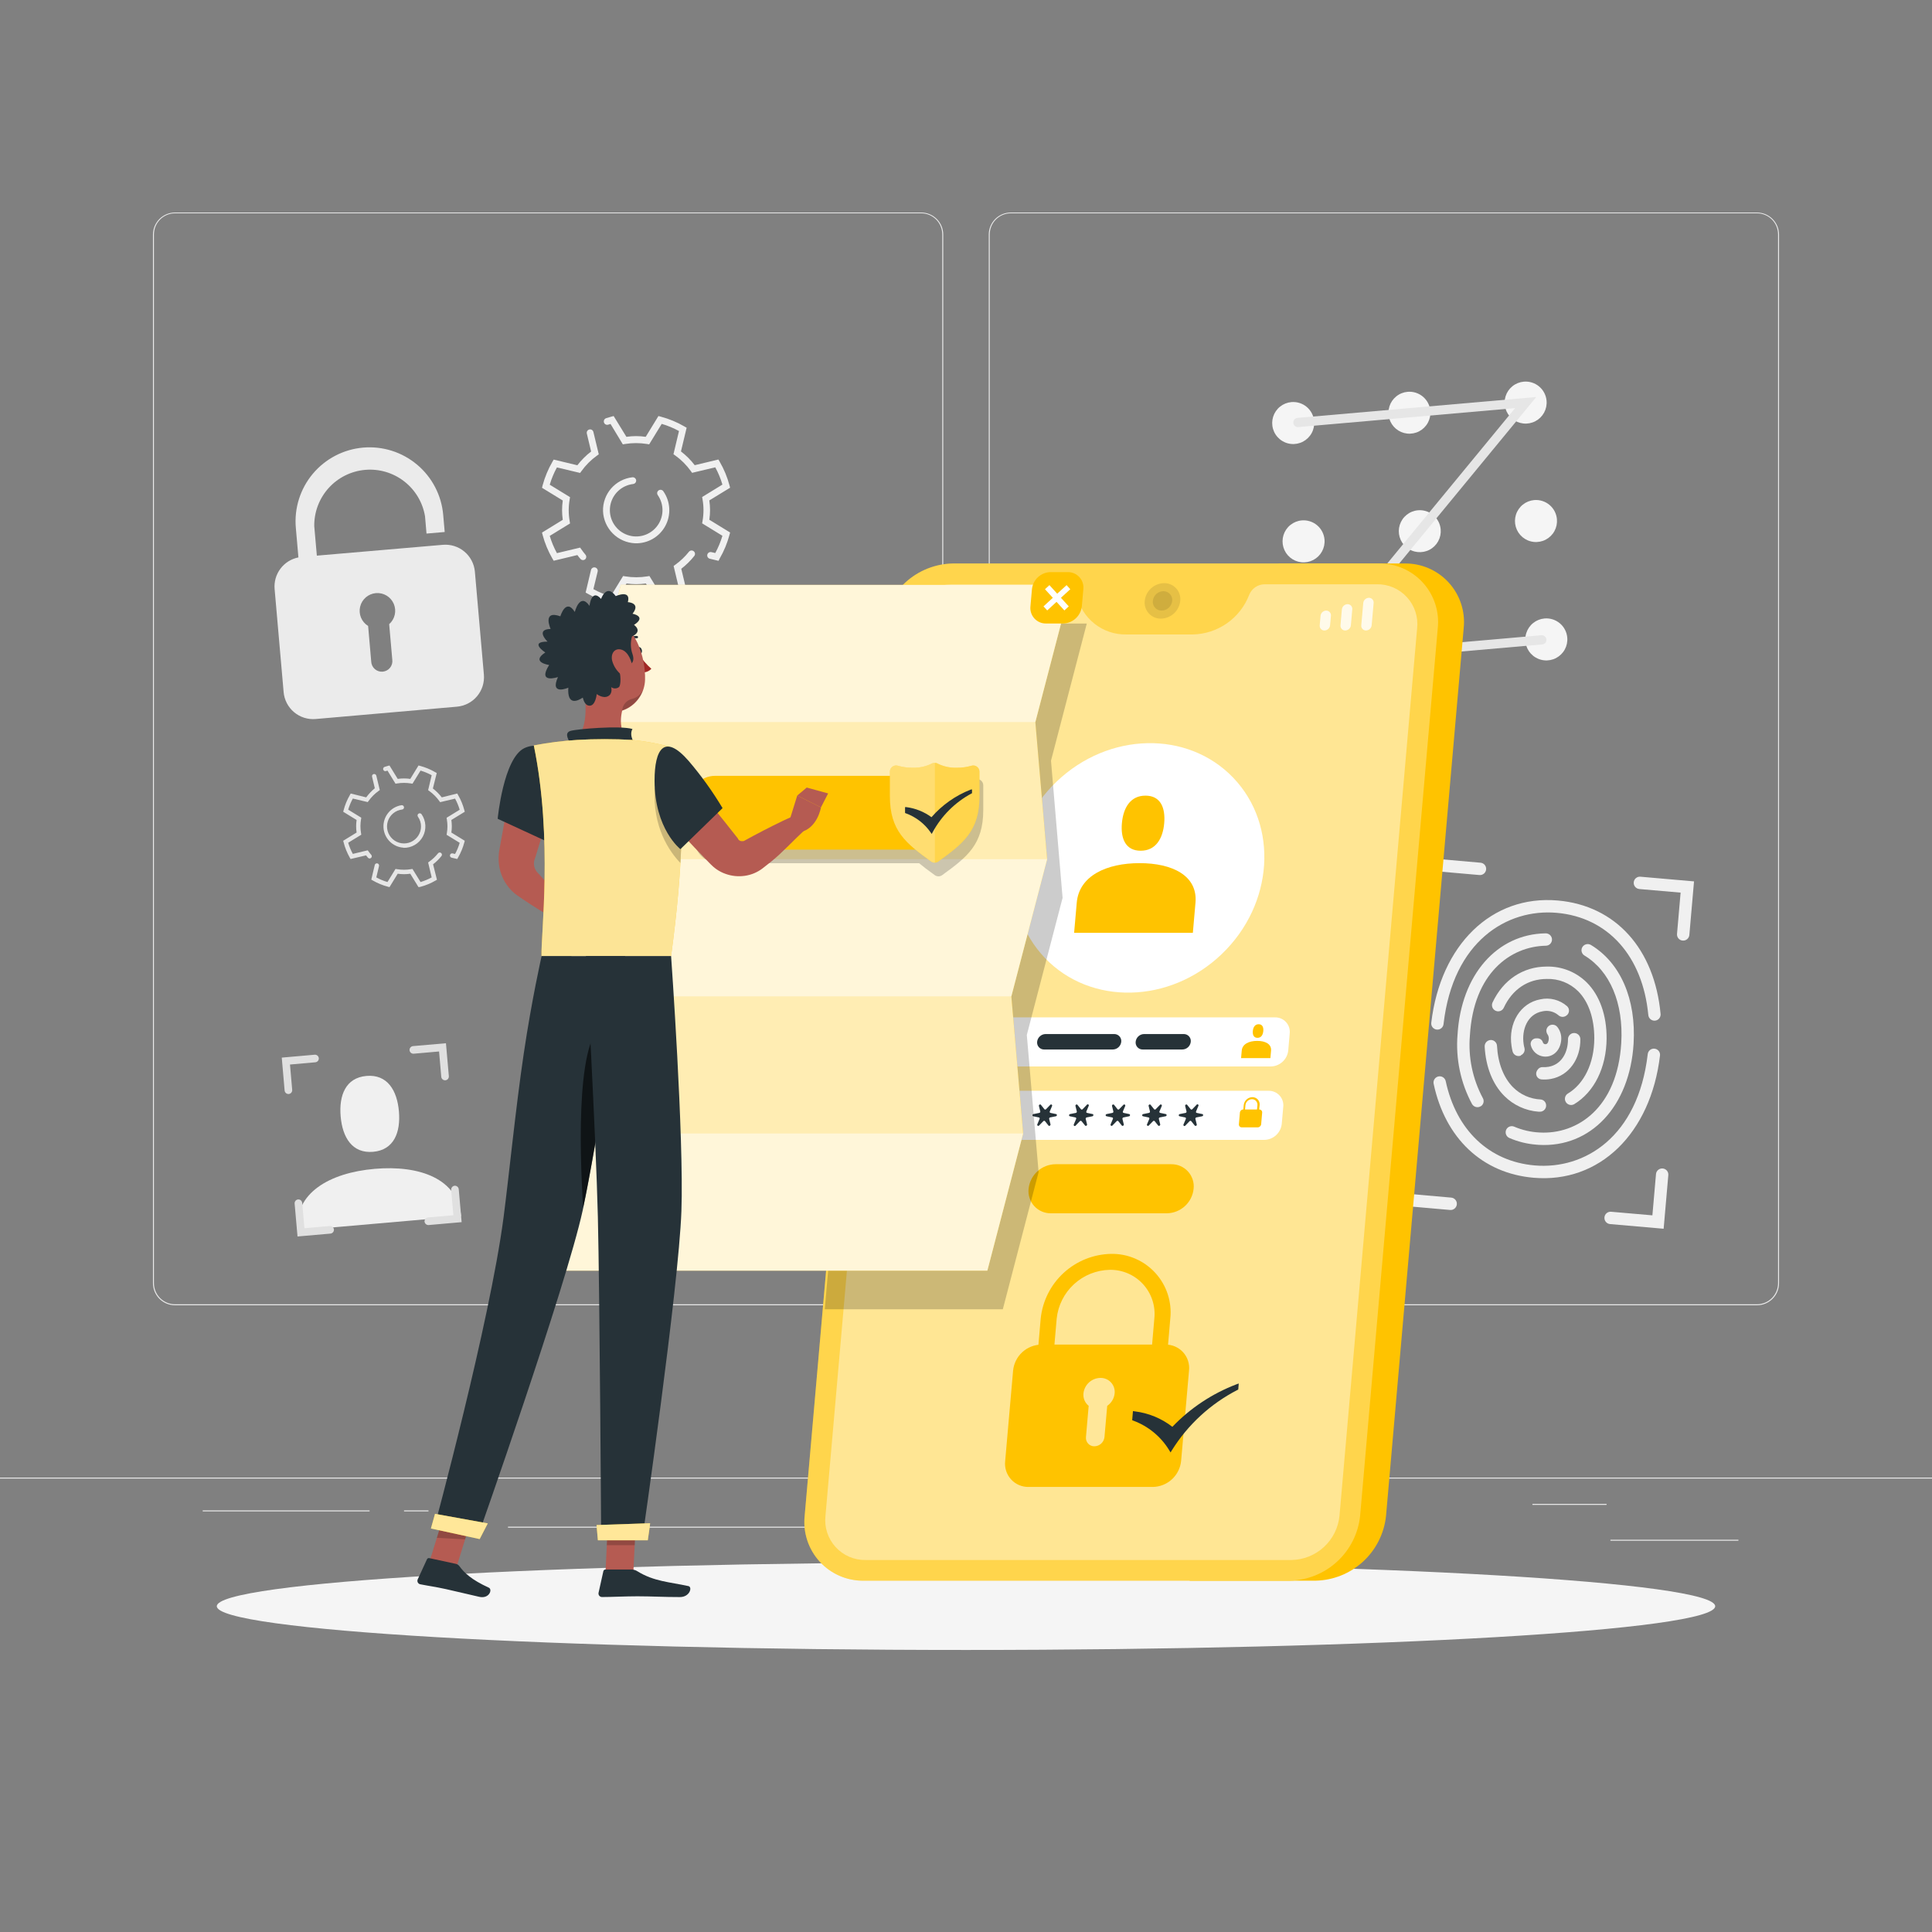 <svg width="224" height="224" viewBox="0 0 224 224" fill="none" xmlns="http://www.w3.org/2000/svg">
<rect x="0" y="0" width="224" height="224" fill="#808080" stroke="none"/>
<path d="M201.555 178.523H186.717V178.635H201.555V178.523Z" fill="#EBEBEB"/>
<path d="M148.387 179.742H144.494V179.854H148.387V179.742Z" fill="#EBEBEB"/>
<path d="M186.269 174.366H177.672V174.478H186.269V174.366Z" fill="#EBEBEB"/>
<path d="M42.851 175.119H23.502V175.231H42.851V175.119Z" fill="#EBEBEB"/>
<path d="M49.68 175.119H46.844V175.231H49.68V175.119Z" fill="#EBEBEB"/>
<path d="M100.867 177.009H58.898V177.121H100.867V177.009Z" fill="#EBEBEB"/>
<path d="M106.803 151.334H20.294C19.616 151.334 18.965 151.065 18.486 150.585C18.006 150.105 17.736 149.455 17.736 148.776V27.176C17.742 26.501 18.014 25.856 18.493 25.381C18.973 24.906 19.62 24.64 20.294 24.64H106.803C107.139 24.64 107.472 24.706 107.782 24.835C108.093 24.963 108.375 25.152 108.612 25.389C108.85 25.627 109.038 25.909 109.167 26.219C109.295 26.529 109.361 26.862 109.361 27.198V148.776C109.361 149.112 109.295 149.445 109.167 149.755C109.038 150.066 108.85 150.348 108.612 150.585C108.375 150.823 108.093 151.011 107.782 151.14C107.472 151.268 107.139 151.334 106.803 151.334ZM20.294 24.73C19.646 24.731 19.024 24.989 18.566 25.447C18.108 25.906 17.849 26.527 17.848 27.176V148.776C17.849 149.425 18.108 150.046 18.566 150.505C19.024 150.963 19.646 151.221 20.294 151.222H106.803C107.452 151.221 108.073 150.963 108.532 150.505C108.99 150.046 109.248 149.425 109.249 148.776V27.176C109.248 26.527 108.99 25.906 108.532 25.447C108.073 24.989 107.452 24.731 106.803 24.73H20.294Z" fill="#EBEBEB"/>
<path d="M203.706 151.334H117.197C116.518 151.334 115.868 151.065 115.388 150.585C114.908 150.105 114.639 149.455 114.639 148.776V27.176C114.645 26.501 114.917 25.856 115.396 25.381C115.875 24.906 116.522 24.64 117.197 24.64H203.706C204.384 24.64 205.035 24.909 205.514 25.389C205.994 25.869 206.264 26.52 206.264 27.198V148.776C206.264 149.455 205.994 150.105 205.514 150.585C205.035 151.065 204.384 151.334 203.706 151.334ZM117.197 24.73C116.548 24.731 115.927 24.989 115.468 25.447C115.01 25.906 114.752 26.527 114.751 27.176V148.776C114.752 149.425 115.01 150.046 115.468 150.505C115.927 150.963 116.548 151.221 117.197 151.222H203.706C204.354 151.221 204.975 150.963 205.434 150.505C205.892 150.046 206.15 149.425 206.152 148.776V27.176C206.15 26.527 205.892 25.906 205.434 25.447C204.975 24.989 204.354 24.731 203.706 24.73H117.197Z" fill="#EBEBEB"/>
<path d="M224 171.315H0V171.427H224V171.315Z" fill="#EBEBEB"/>
<path d="M53.46 141.008C53.083 136.68 48.666 135.063 43.429 135.52C38.192 135.977 34.128 138.338 34.496 142.666L53.46 141.008Z" fill="#F0F0F0"/>
<path d="M43.259 133.544C45.687 133.329 46.462 131.277 46.251 128.849C46.041 126.421 44.907 124.535 42.488 124.746C40.069 124.956 39.285 127.012 39.496 129.441C39.706 131.869 40.831 133.755 43.259 133.544Z" fill="#F0F0F0"/>
<path d="M152.365 48.832C152.407 49.312 152.306 49.794 152.075 50.217C151.843 50.64 151.491 50.985 151.064 51.208C150.636 51.431 150.152 51.522 149.673 51.469C149.193 51.417 148.74 51.224 148.371 50.914C148.002 50.604 147.732 50.192 147.597 49.729C147.462 49.266 147.468 48.773 147.613 48.313C147.758 47.854 148.036 47.447 148.412 47.145C148.788 46.844 149.246 46.66 149.726 46.619C150.369 46.563 151.009 46.764 151.503 47.179C151.998 47.594 152.308 48.189 152.365 48.832Z" fill="#F5F5F5"/>
<path d="M165.837 47.64C165.878 48.119 165.777 48.6 165.545 49.022C165.313 49.444 164.962 49.787 164.535 50.009C164.108 50.231 163.625 50.321 163.147 50.269C162.669 50.216 162.217 50.023 161.848 49.713C161.48 49.404 161.212 48.992 161.077 48.53C160.943 48.068 160.949 47.576 161.093 47.118C161.238 46.659 161.516 46.253 161.892 45.953C162.267 45.651 162.723 45.469 163.202 45.427C163.845 45.372 164.483 45.575 164.977 45.989C165.47 46.404 165.78 46.998 165.837 47.64Z" fill="#F5F5F5"/>
<path d="M179.312 46.462C179.355 46.942 179.254 47.424 179.022 47.847C178.79 48.27 178.439 48.615 178.011 48.838C177.583 49.061 177.099 49.152 176.62 49.1C176.141 49.047 175.688 48.854 175.318 48.544C174.949 48.234 174.68 47.822 174.545 47.359C174.41 46.896 174.415 46.404 174.56 45.944C174.705 45.484 174.983 45.077 175.36 44.776C175.736 44.474 176.193 44.291 176.673 44.249C177.317 44.193 177.956 44.395 178.451 44.81C178.945 45.224 179.255 45.819 179.312 46.462Z" fill="#F5F5F5"/>
<path d="M153.566 62.55C153.608 63.03 153.508 63.512 153.276 63.935C153.044 64.358 152.693 64.703 152.265 64.926C151.837 65.148 151.353 65.24 150.874 65.187C150.395 65.135 149.942 64.942 149.572 64.632C149.203 64.322 148.934 63.91 148.799 63.447C148.664 62.984 148.669 62.491 148.814 62.031C148.959 61.572 149.237 61.165 149.614 60.863C149.99 60.562 150.447 60.378 150.927 60.337C151.57 60.281 152.21 60.482 152.704 60.897C153.199 61.312 153.509 61.907 153.566 62.55Z" fill="#F5F5F5"/>
<path d="M167.036 61.376C167.077 61.855 166.976 62.336 166.744 62.758C166.513 63.179 166.161 63.523 165.734 63.745C165.307 63.967 164.824 64.057 164.346 64.004C163.868 63.952 163.416 63.758 163.048 63.449C162.679 63.139 162.411 62.727 162.276 62.266C162.142 61.804 162.148 61.312 162.293 60.853C162.438 60.395 162.715 59.989 163.091 59.688C163.466 59.387 163.922 59.204 164.402 59.163C164.72 59.135 165.041 59.17 165.345 59.267C165.65 59.363 165.933 59.518 166.177 59.724C166.422 59.929 166.623 60.181 166.771 60.464C166.918 60.748 167.008 61.057 167.036 61.376Z" fill="#F5F5F5"/>
<path d="M180.513 60.193C180.556 60.673 180.455 61.156 180.223 61.579C179.992 62.002 179.64 62.346 179.212 62.569C178.785 62.792 178.301 62.883 177.821 62.831C177.342 62.779 176.889 62.585 176.519 62.275C176.15 61.965 175.881 61.553 175.746 61.09C175.611 60.627 175.616 60.135 175.761 59.675C175.906 59.215 176.185 58.809 176.561 58.507C176.937 58.205 177.394 58.022 177.874 57.98C178.518 57.924 179.157 58.126 179.652 58.541C180.146 58.956 180.456 59.55 180.513 60.193Z" fill="#F5F5F5"/>
<path d="M154.766 76.285C154.808 76.765 154.706 77.246 154.475 77.667C154.243 78.089 153.892 78.432 153.465 78.654C153.038 78.876 152.555 78.966 152.076 78.914C151.598 78.861 151.146 78.668 150.778 78.358C150.41 78.049 150.141 77.637 150.007 77.175C149.873 76.713 149.878 76.222 150.023 75.763C150.168 75.304 150.446 74.899 150.821 74.598C151.197 74.297 151.653 74.114 152.132 74.072C152.45 74.044 152.771 74.079 153.076 74.175C153.381 74.271 153.664 74.426 153.909 74.632C154.154 74.837 154.355 75.089 154.502 75.373C154.65 75.657 154.739 75.967 154.766 76.285Z" fill="#F5F5F5"/>
<path d="M168.242 75.103C168.284 75.583 168.183 76.065 167.952 76.488C167.72 76.911 167.368 77.256 166.941 77.479C166.513 77.701 166.029 77.793 165.55 77.74C165.07 77.688 164.617 77.495 164.248 77.185C163.879 76.875 163.609 76.463 163.474 76C163.339 75.537 163.345 75.044 163.49 74.584C163.635 74.124 163.913 73.718 164.289 73.416C164.665 73.115 165.123 72.931 165.603 72.889C166.246 72.834 166.885 73.035 167.38 73.45C167.875 73.865 168.185 74.46 168.242 75.103Z" fill="#F5F5F5"/>
<path d="M181.712 73.92C181.755 74.4 181.654 74.882 181.422 75.305C181.191 75.728 180.839 76.073 180.411 76.296C179.984 76.519 179.5 76.61 179.02 76.557C178.541 76.505 178.088 76.312 177.719 76.002C177.349 75.692 177.08 75.28 176.945 74.817C176.81 74.354 176.815 73.861 176.961 73.401C177.106 72.942 177.384 72.535 177.76 72.233C178.136 71.932 178.593 71.748 179.074 71.707C179.717 71.651 180.356 71.852 180.851 72.267C181.346 72.682 181.655 73.277 181.712 73.92Z" fill="#F5F5F5"/>
<path d="M178.801 74.717L151.123 77.137L175.665 47.318L150.527 49.517C150.457 49.524 150.386 49.517 150.319 49.496C150.252 49.475 150.189 49.441 150.135 49.395C150.082 49.349 150.037 49.294 150.005 49.231C149.973 49.168 149.954 49.099 149.949 49.029C149.937 48.888 149.981 48.748 150.072 48.64C150.162 48.532 150.292 48.464 150.433 48.451L178.115 46.032L153.569 75.851L178.715 73.651C178.857 73.64 178.998 73.685 179.107 73.776C179.215 73.868 179.284 73.998 179.298 74.139C179.303 74.21 179.295 74.281 179.273 74.349C179.251 74.416 179.216 74.478 179.169 74.532C179.123 74.586 179.067 74.63 179.003 74.662C178.94 74.693 178.871 74.712 178.801 74.717Z" fill="#E6E6E6"/>
<path d="M179.227 127.953C179.185 127.823 179.105 127.708 178.997 127.622C178.89 127.537 178.759 127.486 178.623 127.474C177.419 127.418 176.28 126.915 175.428 126.063C174.322 124.947 173.672 123.258 173.565 121.251C173.555 121.07 173.476 120.9 173.344 120.775C173.212 120.65 173.038 120.58 172.857 120.579C172.759 120.58 172.662 120.6 172.572 120.639C172.482 120.678 172.401 120.735 172.334 120.806C172.266 120.877 172.214 120.961 172.18 121.053C172.146 121.145 172.131 121.243 172.136 121.341C172.261 123.697 173.059 125.713 174.416 127.071C175.479 128.135 176.889 128.782 178.39 128.894H178.493C178.611 128.903 178.729 128.883 178.837 128.835C178.945 128.787 179.039 128.714 179.112 128.62C179.185 128.527 179.234 128.418 179.254 128.301C179.274 128.185 179.265 128.065 179.227 127.953Z" fill="#F0F0F0"/>
<path d="M177.793 136.55C171.857 136.031 167.574 131.985 166.221 125.668C166.199 125.573 166.197 125.475 166.215 125.379C166.232 125.284 166.269 125.193 166.322 125.111C166.376 125.03 166.445 124.961 166.526 124.907C166.608 124.853 166.699 124.817 166.794 124.799C166.976 124.767 167.163 124.806 167.316 124.907C167.469 125.009 167.578 125.166 167.619 125.346C168.833 131.022 172.641 134.66 177.923 135.121C183.711 135.627 189.925 131.819 191.04 122.223C191.059 122.036 191.152 121.864 191.297 121.744C191.442 121.624 191.628 121.566 191.815 121.583C191.91 121.59 192.003 121.617 192.087 121.661C192.171 121.705 192.246 121.766 192.307 121.84C192.367 121.913 192.412 121.998 192.44 122.089C192.467 122.181 192.475 122.276 192.465 122.371C191.394 131.421 185.445 137.218 177.793 136.55Z" fill="#F0F0F0"/>
<path d="M166.593 119.374C166.498 119.366 166.406 119.339 166.322 119.295C166.237 119.251 166.163 119.19 166.102 119.117C166.041 119.043 165.996 118.959 165.969 118.867C165.942 118.776 165.933 118.68 165.944 118.585C167.01 109.536 172.959 103.734 180.607 104.406C187.327 104.993 191.829 110.011 192.533 117.569C192.54 117.663 192.528 117.759 192.498 117.849C192.468 117.939 192.421 118.023 192.358 118.095C192.296 118.166 192.219 118.225 192.134 118.267C192.049 118.309 191.956 118.333 191.861 118.339C191.674 118.348 191.491 118.284 191.35 118.16C191.21 118.036 191.123 117.863 191.108 117.676C190.458 110.866 186.44 106.355 180.486 105.835C174.72 105.329 168.479 109.133 167.368 118.72C167.361 118.814 167.334 118.905 167.291 118.989C167.248 119.072 167.188 119.147 167.116 119.208C167.044 119.268 166.961 119.314 166.871 119.343C166.782 119.371 166.687 119.382 166.593 119.374Z" fill="#F0F0F0"/>
<path d="M178.085 132.711C177.021 132.626 175.978 132.365 174.998 131.94C174.907 131.9 174.825 131.842 174.757 131.768C174.69 131.695 174.638 131.609 174.606 131.514C174.573 131.42 174.561 131.32 174.569 131.221C174.577 131.121 174.606 131.025 174.653 130.937C174.737 130.783 174.875 130.666 175.041 130.608C175.206 130.55 175.387 130.555 175.549 130.623C176.483 131.024 177.482 131.255 178.497 131.304C182.883 131.555 187.515 128.446 187.972 120.938C188.25 116.31 186.664 112.573 183.707 110.786C183.554 110.693 183.441 110.547 183.391 110.375C183.34 110.204 183.356 110.019 183.434 109.858C183.479 109.77 183.541 109.691 183.617 109.627C183.693 109.563 183.782 109.516 183.877 109.488C183.973 109.46 184.073 109.451 184.171 109.463C184.27 109.476 184.365 109.508 184.451 109.558C187.878 111.628 189.715 115.83 189.401 121.023C188.953 128.262 184.446 133.083 178.412 132.738L178.085 132.711Z" fill="#F0F0F0"/>
<path d="M171.706 128.244C171.623 128.3 171.53 128.338 171.432 128.357C171.334 128.375 171.234 128.373 171.137 128.351C171.04 128.328 170.948 128.286 170.868 128.227C170.788 128.168 170.721 128.093 170.671 128.007C169.343 125.538 168.759 122.737 168.991 119.943C169.412 113.012 173.565 108.295 179.205 108.214C179.305 108.212 179.403 108.231 179.495 108.269C179.587 108.307 179.67 108.363 179.739 108.435C179.808 108.506 179.861 108.591 179.896 108.684C179.931 108.777 179.946 108.877 179.94 108.976C179.929 109.155 179.851 109.324 179.721 109.448C179.592 109.572 179.421 109.644 179.241 109.648C175.057 109.728 170.855 112.891 170.425 120.028C170.207 122.55 170.727 125.081 171.921 127.312C172.011 127.467 172.038 127.651 171.999 127.825C171.959 128 171.854 128.153 171.706 128.253V128.244Z" fill="#F0F0F0"/>
<path d="M181.497 127.68C181.429 127.521 181.421 127.342 181.475 127.177C181.529 127.013 181.64 126.873 181.788 126.784C183.675 125.65 184.83 123.272 184.848 120.4C184.848 118.102 184.199 116.157 182.971 114.925C182.495 114.453 181.926 114.083 181.302 113.838C180.677 113.593 180.009 113.478 179.338 113.501C177.129 113.501 175.337 114.715 174.347 116.847C174.271 117.009 174.136 117.137 173.97 117.204C173.804 117.271 173.619 117.273 173.451 117.21C173.358 117.175 173.272 117.122 173.201 117.053C173.129 116.983 173.072 116.9 173.035 116.808C172.997 116.716 172.978 116.617 172.981 116.517C172.983 116.417 173.006 116.319 173.048 116.229C174.276 113.617 176.574 112.072 179.32 112.067C180.18 112.045 181.036 112.197 181.836 112.514C182.636 112.831 183.363 113.307 183.975 113.913C185.476 115.418 186.291 117.725 186.273 120.413C186.246 123.796 184.821 126.636 182.501 128.029C182.413 128.077 182.316 128.106 182.216 128.115C182.116 128.123 182.016 128.11 181.922 128.077C181.827 128.044 181.74 127.992 181.667 127.923C181.594 127.855 181.536 127.772 181.497 127.68Z" fill="#F0F0F0"/>
<path d="M176.336 122.389C176.241 122.428 176.138 122.446 176.035 122.441C175.931 122.437 175.83 122.41 175.738 122.363C175.646 122.316 175.566 122.249 175.502 122.168C175.438 122.086 175.393 121.992 175.369 121.892C175.32 121.699 175.284 121.498 175.252 121.291C174.845 118.603 176.287 116.278 178.603 115.862C179.143 115.744 179.702 115.755 180.236 115.893C180.771 116.03 181.266 116.291 181.681 116.655C181.759 116.724 181.82 116.81 181.861 116.906C181.901 117.003 181.919 117.107 181.913 117.211C181.907 117.315 181.878 117.417 181.828 117.508C181.778 117.599 181.708 117.678 181.623 117.739L181.578 117.77C181.444 117.864 181.281 117.908 181.118 117.896C180.955 117.883 180.801 117.815 180.682 117.703C180.431 117.491 180.134 117.34 179.814 117.262C179.495 117.185 179.161 117.182 178.841 117.255C177.076 117.573 176.404 119.41 176.655 121.059C176.681 121.22 176.708 121.377 176.749 121.507C176.792 121.675 176.773 121.854 176.694 122.01C176.616 122.165 176.484 122.287 176.323 122.353L176.336 122.389Z" fill="#F0F0F0"/>
<path d="M178.708 125.149C178.595 125.138 178.487 125.098 178.393 125.033C178.3 124.969 178.225 124.882 178.174 124.78C178.124 124.678 178.101 124.565 178.106 124.452C178.112 124.338 178.146 124.228 178.206 124.132L178.269 124.033C178.333 123.931 178.424 123.847 178.533 123.793C178.641 123.738 178.762 123.715 178.883 123.724C179.107 123.737 179.333 123.723 179.555 123.684C181.096 123.406 181.795 121.972 181.795 120.512C181.79 120.337 181.85 120.165 181.962 120.03C182.074 119.895 182.231 119.805 182.404 119.777C182.503 119.762 182.605 119.768 182.702 119.795C182.799 119.821 182.889 119.868 182.967 119.932C183.045 119.996 183.108 120.075 183.153 120.165C183.198 120.255 183.224 120.353 183.228 120.454C183.269 122.792 181.884 124.723 179.81 125.095C179.447 125.162 179.076 125.18 178.708 125.149Z" fill="#F0F0F0"/>
<path d="M179.026 122.501C178.664 122.471 178.321 122.328 178.044 122.092C177.768 121.857 177.572 121.541 177.485 121.188C177.459 121.089 177.458 120.985 177.481 120.885C177.504 120.785 177.551 120.692 177.617 120.614C177.683 120.535 177.767 120.474 177.862 120.434C177.956 120.395 178.059 120.378 178.161 120.386H178.327C178.452 120.4 178.571 120.449 178.669 120.528C178.767 120.608 178.84 120.714 178.878 120.834C178.894 120.897 178.928 120.953 178.977 120.995C179.026 121.036 179.087 121.062 179.151 121.067C179.496 121.099 179.554 120.619 179.563 120.503C179.584 120.329 179.551 120.152 179.469 119.997C179.346 119.847 179.282 119.657 179.29 119.464C179.301 119.321 179.355 119.185 179.444 119.074C179.533 118.962 179.653 118.88 179.79 118.837C179.926 118.794 180.072 118.793 180.209 118.833C180.346 118.874 180.467 118.955 180.558 119.065C180.908 119.507 181.069 120.068 181.006 120.628C180.889 121.807 180.061 122.591 179.026 122.501Z" fill="#F0F0F0"/>
<path d="M165.549 106.467C165.455 106.459 165.364 106.433 165.281 106.39C165.197 106.346 165.123 106.287 165.063 106.215C165.002 106.143 164.957 106.059 164.929 105.97C164.901 105.88 164.891 105.786 164.899 105.692L165.442 99.478L171.655 100.025C171.749 100.033 171.84 100.059 171.924 100.102C172.007 100.146 172.081 100.205 172.142 100.277C172.202 100.349 172.247 100.432 172.275 100.522C172.304 100.612 172.314 100.706 172.305 100.8C172.297 100.894 172.271 100.985 172.227 101.069C172.184 101.152 172.125 101.227 172.053 101.288C171.981 101.348 171.898 101.394 171.808 101.423C171.718 101.451 171.624 101.462 171.53 101.454L166.745 101.033L166.329 105.817C166.32 105.911 166.293 106.003 166.25 106.086C166.206 106.17 166.146 106.244 166.074 106.304C166.001 106.364 165.918 106.41 165.828 106.438C165.738 106.466 165.643 106.476 165.549 106.467Z" fill="#F0F0F0"/>
<path d="M195.086 109.052C194.993 109.044 194.901 109.018 194.818 108.974C194.734 108.931 194.66 108.872 194.6 108.8C194.54 108.728 194.494 108.644 194.466 108.555C194.438 108.465 194.428 108.371 194.437 108.277L194.853 103.492L190.069 103.076C189.975 103.067 189.883 103.04 189.8 102.997C189.717 102.953 189.642 102.893 189.582 102.821C189.522 102.748 189.476 102.665 189.448 102.575C189.42 102.485 189.41 102.39 189.419 102.296C189.427 102.202 189.453 102.111 189.497 102.028C189.54 101.944 189.599 101.87 189.671 101.81C189.743 101.75 189.827 101.704 189.916 101.676C190.006 101.648 190.1 101.638 190.194 101.647L196.408 102.189L195.866 108.416C195.845 108.603 195.752 108.775 195.606 108.894C195.46 109.013 195.274 109.07 195.086 109.052Z" fill="#F0F0F0"/>
<path d="M192.886 142.464L186.672 141.922C186.578 141.913 186.487 141.887 186.404 141.843C186.32 141.799 186.246 141.739 186.186 141.667C186.125 141.594 186.08 141.511 186.052 141.421C186.024 141.331 186.014 141.236 186.023 141.142C186.03 141.049 186.057 140.957 186.1 140.874C186.143 140.791 186.203 140.717 186.275 140.656C186.347 140.596 186.43 140.55 186.52 140.522C186.61 140.494 186.704 140.484 186.798 140.493L191.582 140.909L191.999 136.129C192.007 136.035 192.033 135.943 192.077 135.859C192.12 135.775 192.18 135.701 192.252 135.64C192.325 135.579 192.409 135.533 192.499 135.505C192.589 135.477 192.684 135.467 192.778 135.475C192.872 135.483 192.963 135.509 193.047 135.553C193.13 135.596 193.204 135.655 193.265 135.727C193.325 135.799 193.37 135.883 193.399 135.972C193.427 136.062 193.437 136.157 193.428 136.25L192.886 142.464Z" fill="#F0F0F0"/>
<path d="M168.134 140.287L161.92 139.74L162.462 133.531C162.48 133.341 162.572 133.167 162.718 133.044C162.864 132.922 163.052 132.862 163.242 132.877C163.335 132.885 163.427 132.912 163.51 132.956C163.594 133 163.668 133.059 163.728 133.132C163.788 133.204 163.834 133.288 163.862 133.378C163.89 133.468 163.9 133.562 163.891 133.656L163.474 138.432L168.255 138.853C168.349 138.861 168.44 138.887 168.524 138.931C168.607 138.974 168.682 139.033 168.742 139.105C168.803 139.177 168.849 139.26 168.878 139.35C168.906 139.44 168.917 139.534 168.909 139.628C168.893 139.818 168.802 139.994 168.657 140.117C168.512 140.241 168.324 140.302 168.134 140.287Z" fill="#F0F0F0"/>
<path d="M33.479 126.842C33.362 126.851 33.247 126.814 33.157 126.738C33.067 126.663 33.011 126.555 32.999 126.439L32.668 122.622L36.485 122.286C36.602 122.277 36.717 122.314 36.807 122.39C36.896 122.465 36.953 122.573 36.964 122.689C36.972 122.805 36.934 122.92 36.859 123.008C36.783 123.097 36.677 123.153 36.561 123.164L33.622 123.424L33.878 126.363C33.886 126.479 33.85 126.594 33.775 126.683C33.701 126.773 33.595 126.83 33.479 126.842Z" fill="#E0E0E0"/>
<path d="M51.641 125.252C51.525 125.26 51.41 125.224 51.321 125.149C51.231 125.075 51.174 124.969 51.162 124.853L50.906 121.91L47.963 122.169C47.846 122.178 47.731 122.141 47.641 122.066C47.552 121.99 47.495 121.883 47.484 121.766C47.475 121.649 47.512 121.534 47.588 121.444C47.663 121.355 47.77 121.298 47.887 121.287L51.704 120.955L52.04 124.772C52.049 124.888 52.012 125.003 51.938 125.093C51.863 125.182 51.757 125.239 51.641 125.252Z" fill="#E0E0E0"/>
<path d="M53.523 141.698L49.701 142.034C49.585 142.043 49.469 142.005 49.38 141.93C49.29 141.855 49.233 141.747 49.222 141.631C49.213 141.514 49.251 141.398 49.326 141.309C49.401 141.219 49.509 141.163 49.625 141.151L52.564 140.896L52.309 137.957C52.3 137.841 52.337 137.726 52.411 137.637C52.485 137.547 52.592 137.49 52.707 137.478C52.823 137.469 52.938 137.505 53.028 137.58C53.117 137.654 53.174 137.761 53.187 137.876L53.523 141.698Z" fill="#E0E0E0"/>
<path d="M38.299 143.028L34.495 143.36L34.159 139.538C34.152 139.422 34.19 139.308 34.265 139.219C34.34 139.131 34.447 139.075 34.562 139.063C34.678 139.056 34.791 139.093 34.88 139.167C34.968 139.242 35.025 139.347 35.037 139.462L35.297 142.406L38.236 142.146C38.353 142.137 38.468 142.174 38.558 142.25C38.647 142.325 38.704 142.432 38.715 142.549C38.72 142.608 38.712 142.667 38.694 142.723C38.675 142.779 38.645 142.831 38.607 142.875C38.568 142.92 38.521 142.956 38.468 142.982C38.415 143.009 38.358 143.024 38.299 143.028Z" fill="#E0E0E0"/>
<path d="M51.331 63.168L36.736 64.422L36.435 61.004C36.414 59.373 37.009 57.793 38.103 56.583C39.197 55.372 40.708 54.62 42.334 54.477C43.959 54.334 45.578 54.811 46.866 55.813C48.155 56.814 49.017 58.265 49.28 59.875L49.45 61.864L51.56 61.681L51.385 59.691C51.287 58.569 50.969 57.478 50.449 56.479C49.928 55.48 49.217 54.593 48.354 53.87C47.491 53.146 46.494 52.599 45.42 52.26C44.346 51.922 43.216 51.798 42.094 51.896C39.828 52.095 37.734 53.185 36.272 54.928C35.548 55.79 35.001 56.787 34.663 57.861C34.324 58.935 34.2 60.066 34.299 61.188L34.599 64.628C33.768 64.791 33.026 65.255 32.517 65.932C32.007 66.608 31.766 67.449 31.839 68.293L32.883 80.228C32.92 80.678 33.046 81.117 33.253 81.519C33.46 81.92 33.745 82.277 34.09 82.568C34.436 82.86 34.836 83.08 35.267 83.216C35.697 83.353 36.151 83.403 36.601 83.364L52.967 81.935C53.417 81.897 53.856 81.772 54.258 81.564C54.659 81.357 55.016 81.073 55.307 80.727C55.599 80.382 55.819 79.982 55.956 79.551C56.092 79.12 56.142 78.666 56.103 78.216L55.059 66.281C55.019 65.832 54.891 65.395 54.682 64.996C54.473 64.596 54.187 64.241 53.841 63.952C53.495 63.663 53.095 63.445 52.664 63.31C52.234 63.176 51.781 63.127 51.331 63.168ZM45.122 72.365L45.481 76.474C45.505 76.639 45.495 76.807 45.452 76.969C45.408 77.13 45.333 77.281 45.229 77.412C45.125 77.543 44.996 77.652 44.849 77.731C44.702 77.81 44.54 77.859 44.374 77.874C44.207 77.888 44.039 77.869 43.881 77.816C43.722 77.764 43.576 77.68 43.451 77.569C43.326 77.458 43.225 77.322 43.154 77.171C43.083 77.02 43.044 76.856 43.039 76.689L42.681 72.576C42.311 72.349 42.023 72.011 41.856 71.611C41.69 71.21 41.654 70.767 41.754 70.345C41.853 69.923 42.084 69.543 42.412 69.26C42.741 68.977 43.15 68.804 43.582 68.767C44.014 68.729 44.447 68.829 44.819 69.052C45.191 69.275 45.483 69.61 45.654 70.009C45.824 70.408 45.865 70.85 45.769 71.273C45.674 71.696 45.447 72.079 45.122 72.365Z" fill="#EBEBEB"/>
<path d="M76.358 70.063L74.884 67.648C74.141 67.754 73.387 67.754 72.644 67.648L71.166 70.054L70.883 69.978C69.925 69.725 69.006 69.344 68.151 68.844L67.9 68.701L68.522 66.084C68.534 66.034 68.556 65.986 68.587 65.944C68.618 65.901 68.657 65.866 68.701 65.839C68.746 65.812 68.795 65.794 68.847 65.786C68.899 65.778 68.951 65.781 69.002 65.793C69.103 65.818 69.191 65.881 69.246 65.97C69.3 66.059 69.317 66.166 69.293 66.268L68.8 68.306C69.437 68.653 70.108 68.933 70.803 69.14L72.245 66.783L72.51 66.828C73.347 66.963 74.2 66.963 75.036 66.828L75.296 66.783L76.739 69.14C77.434 68.934 78.105 68.655 78.741 68.306L78.101 65.618L78.316 65.462C78.899 65.041 79.422 64.542 79.87 63.979C79.933 63.898 80.024 63.844 80.125 63.829C80.226 63.814 80.329 63.839 80.412 63.898C80.456 63.928 80.493 63.967 80.521 64.012C80.549 64.057 80.568 64.107 80.576 64.16C80.584 64.212 80.581 64.266 80.567 64.317C80.554 64.368 80.53 64.416 80.498 64.458C80.057 65.014 79.55 65.514 78.988 65.945L79.646 68.692L79.391 68.835C78.537 69.334 77.619 69.715 76.663 69.969L76.358 70.063ZM67.299 64.803C67.178 64.664 67.058 64.516 66.941 64.355L64.195 65.014L64.047 64.763C63.551 63.906 63.17 62.987 62.913 62.03L62.842 61.748L65.248 60.269C65.142 59.526 65.142 58.772 65.248 58.029L62.842 56.555L62.913 56.269C63.17 55.313 63.551 54.396 64.047 53.54L64.195 53.285L66.941 53.944C67.4 53.344 67.936 52.807 68.536 52.349L68.039 50.27C68.014 50.168 68.031 50.061 68.086 49.972C68.141 49.883 68.228 49.82 68.33 49.795C68.38 49.783 68.432 49.781 68.483 49.789C68.533 49.798 68.582 49.816 68.626 49.843C68.669 49.87 68.707 49.905 68.737 49.947C68.767 49.989 68.789 50.036 68.8 50.086L69.423 52.676L69.208 52.828C68.518 53.325 67.912 53.93 67.416 54.62L67.259 54.835L64.571 54.194C64.223 54.83 63.943 55.502 63.738 56.197L66.09 57.64L66.049 57.899C65.9 58.735 65.9 59.591 66.049 60.426L66.09 60.691L63.738 62.133C63.944 62.827 64.224 63.496 64.571 64.131L67.259 63.49L67.416 63.706C67.555 63.909 67.705 64.105 67.864 64.292C67.933 64.365 67.971 64.461 67.971 64.561C67.971 64.661 67.933 64.757 67.864 64.83C67.826 64.867 67.781 64.895 67.731 64.913C67.681 64.932 67.629 64.94 67.576 64.938C67.523 64.935 67.471 64.922 67.424 64.899C67.376 64.876 67.334 64.843 67.299 64.803ZM83.311 65.023L82.298 64.781C82.197 64.756 82.109 64.693 82.055 64.603C82 64.514 81.983 64.407 82.007 64.306C82.032 64.204 82.095 64.117 82.184 64.062C82.273 64.007 82.38 63.99 82.482 64.015L82.93 64.118C83.276 63.483 83.554 62.813 83.759 62.12L81.407 60.677L81.452 60.413C81.601 59.577 81.601 58.722 81.452 57.886L81.407 57.626L83.759 56.184C83.555 55.488 83.277 54.817 82.93 54.181L80.242 54.822L80.09 54.607C79.592 53.917 78.987 53.312 78.298 52.815L78.083 52.662L78.723 49.974C78.087 49.627 77.416 49.349 76.721 49.145L75.265 51.52L75.005 51.475C74.168 51.341 73.315 51.341 72.478 51.475L72.214 51.52L70.785 49.154L70.516 49.235C70.42 49.267 70.316 49.26 70.226 49.215C70.135 49.171 70.066 49.093 70.032 48.998C70.014 48.949 70.005 48.896 70.007 48.844C70.009 48.791 70.022 48.74 70.044 48.692C70.066 48.645 70.097 48.602 70.136 48.567C70.175 48.532 70.22 48.505 70.27 48.487C70.467 48.424 70.668 48.366 70.865 48.312L71.148 48.236L72.626 50.646C73.369 50.536 74.124 50.536 74.866 50.646L76.34 48.236L76.627 48.312C77.582 48.567 78.5 48.949 79.355 49.446L79.61 49.593L78.952 52.34C79.553 52.797 80.089 53.334 80.547 53.935L83.293 53.276L83.441 53.531C83.939 54.386 84.32 55.304 84.574 56.26L84.65 56.547L82.24 58.02C82.352 58.763 82.352 59.518 82.24 60.26L84.65 61.739L84.574 62.021C84.32 62.978 83.939 63.898 83.441 64.754L83.311 65.023ZM73.643 62.989C72.667 62.95 71.741 62.545 71.05 61.854C70.359 61.163 69.954 60.238 69.916 59.261C69.889 58.301 70.223 57.366 70.851 56.639C71.48 55.913 72.358 55.449 73.312 55.337C73.368 55.33 73.424 55.335 73.478 55.352C73.532 55.368 73.582 55.396 73.624 55.433C73.667 55.471 73.701 55.516 73.724 55.568C73.747 55.619 73.759 55.675 73.76 55.731C73.759 55.826 73.724 55.918 73.66 55.989C73.597 56.06 73.509 56.105 73.415 56.116C72.751 56.192 72.13 56.484 71.648 56.946C71.166 57.409 70.849 58.017 70.746 58.677C70.643 59.337 70.759 60.013 71.078 60.601C71.396 61.188 71.898 61.655 72.507 61.929C73.117 62.204 73.799 62.271 74.45 62.12C75.101 61.968 75.684 61.608 76.11 61.093C76.536 60.579 76.782 59.938 76.809 59.271C76.836 58.603 76.643 57.945 76.259 57.398C76.204 57.32 76.18 57.225 76.191 57.13C76.203 57.036 76.25 56.949 76.322 56.887C76.364 56.85 76.413 56.822 76.466 56.805C76.52 56.789 76.576 56.784 76.632 56.79C76.687 56.797 76.741 56.816 76.788 56.845C76.836 56.874 76.877 56.913 76.909 56.959C77.317 57.542 77.554 58.227 77.594 58.937C77.635 59.647 77.477 60.354 77.139 60.98C76.801 61.606 76.295 62.125 75.678 62.48C75.062 62.834 74.359 63.011 73.648 62.989H73.643Z" fill="#F0F0F0"/>
<path d="M48.523 102.856L47.568 101.302C47.086 101.373 46.595 101.373 46.112 101.302L45.158 102.856L44.974 102.807C44.356 102.644 43.762 102.398 43.209 102.077L43.048 101.983L43.451 100.289C43.467 100.224 43.508 100.168 43.565 100.133C43.622 100.098 43.691 100.086 43.756 100.101C43.788 100.109 43.819 100.123 43.846 100.143C43.874 100.163 43.897 100.188 43.914 100.216C43.932 100.245 43.943 100.277 43.948 100.31C43.953 100.344 43.952 100.377 43.944 100.41L43.63 101.727C44.041 101.952 44.475 102.133 44.925 102.265L45.857 100.746L46.023 100.773C46.564 100.863 47.117 100.863 47.658 100.773L47.824 100.746L48.76 102.265C49.207 102.13 49.639 101.95 50.05 101.727L49.638 99.998L49.777 99.895C50.154 99.624 50.491 99.303 50.781 98.941C50.82 98.887 50.879 98.852 50.944 98.842C51.01 98.832 51.076 98.848 51.13 98.887C51.157 98.906 51.181 98.931 51.199 98.96C51.216 98.989 51.228 99.021 51.234 99.054C51.239 99.087 51.238 99.121 51.23 99.154C51.222 99.187 51.208 99.218 51.188 99.245C50.903 99.605 50.575 99.928 50.212 100.209L50.66 102.001L50.494 102.095C49.941 102.417 49.347 102.662 48.729 102.825L48.523 102.856ZM42.672 99.456L42.439 99.174L40.647 99.595L40.553 99.433C40.237 98.878 39.997 98.283 39.84 97.664L39.791 97.48L41.346 96.526C41.274 96.043 41.274 95.553 41.346 95.07L39.791 94.116L39.84 93.932C40.003 93.313 40.248 92.719 40.571 92.167L40.665 92.001L42.457 92.449C42.745 92.057 43.08 91.702 43.456 91.392L43.138 90.048C43.13 90.016 43.128 89.982 43.133 89.949C43.139 89.916 43.15 89.885 43.168 89.856C43.185 89.828 43.208 89.803 43.235 89.784C43.263 89.764 43.293 89.751 43.326 89.743C43.391 89.728 43.46 89.74 43.517 89.775C43.574 89.81 43.614 89.866 43.63 89.931L44.034 91.603L43.89 91.706C43.446 92.024 43.057 92.413 42.739 92.857L42.636 92.996L40.907 92.584C40.684 92.994 40.504 93.427 40.369 93.874L41.888 94.806L41.861 94.976C41.815 95.245 41.791 95.518 41.789 95.791C41.791 96.066 41.815 96.34 41.861 96.611L41.888 96.777L40.369 97.709C40.503 98.158 40.683 98.591 40.907 99.003L42.636 98.587L42.739 98.726C42.831 98.858 42.932 98.986 43.039 99.106C43.083 99.153 43.108 99.215 43.108 99.279C43.108 99.343 43.083 99.405 43.039 99.451C43.016 99.477 42.988 99.497 42.956 99.512C42.925 99.526 42.891 99.533 42.856 99.534C42.822 99.534 42.788 99.527 42.756 99.514C42.724 99.501 42.695 99.481 42.672 99.456ZM53.016 99.595L52.362 99.442C52.329 99.435 52.298 99.42 52.271 99.4C52.244 99.381 52.221 99.356 52.204 99.327C52.186 99.298 52.175 99.266 52.169 99.233C52.164 99.2 52.166 99.166 52.174 99.133C52.181 99.101 52.195 99.07 52.214 99.043C52.234 99.016 52.258 98.993 52.287 98.975C52.315 98.958 52.346 98.946 52.379 98.941C52.412 98.936 52.446 98.937 52.478 98.945L52.761 99.012C52.986 98.601 53.166 98.167 53.298 97.718L51.779 96.786L51.806 96.62C51.853 96.349 51.877 96.075 51.878 95.8C51.877 95.527 51.853 95.254 51.806 94.985L51.779 94.815L53.298 93.883C53.165 93.435 52.985 93.002 52.761 92.593L51.031 93.005L50.928 92.866C50.61 92.422 50.221 92.033 49.777 91.715L49.638 91.611L50.05 89.882C49.64 89.658 49.208 89.478 48.76 89.344L47.824 90.863L47.658 90.836C47.117 90.747 46.564 90.747 46.023 90.836L45.857 90.863L44.925 89.344L44.75 89.398C44.688 89.418 44.62 89.413 44.562 89.384C44.503 89.355 44.458 89.303 44.437 89.242C44.425 89.21 44.419 89.177 44.42 89.143C44.421 89.109 44.429 89.076 44.444 89.046C44.458 89.015 44.478 88.988 44.503 88.965C44.528 88.943 44.557 88.925 44.589 88.915L44.974 88.798L45.158 88.753L46.112 90.308C46.595 90.236 47.086 90.236 47.568 90.308L48.523 88.753L48.706 88.798C49.324 88.964 49.918 89.211 50.471 89.533L50.637 89.627L50.189 91.419C50.575 91.717 50.921 92.063 51.219 92.449L53.011 92.001L53.106 92.167C53.428 92.719 53.673 93.313 53.836 93.932L53.885 94.116L52.331 95.07C52.402 95.553 52.402 96.043 52.331 96.526L53.885 97.48L53.836 97.664C53.673 98.282 53.427 98.876 53.106 99.429L53.016 99.595ZM46.771 98.282C46.162 98.24 45.59 97.976 45.164 97.539C44.738 97.102 44.488 96.524 44.461 95.914C44.434 95.305 44.633 94.707 45.02 94.234C45.406 93.762 45.953 93.449 46.556 93.354C46.592 93.35 46.628 93.354 46.663 93.365C46.697 93.376 46.728 93.394 46.755 93.418C46.782 93.443 46.804 93.472 46.819 93.505C46.834 93.538 46.842 93.573 46.843 93.609C46.843 93.672 46.82 93.732 46.779 93.778C46.737 93.824 46.68 93.854 46.618 93.86C46.241 93.904 45.883 94.055 45.59 94.297C45.296 94.539 45.079 94.86 44.964 95.223C44.849 95.585 44.841 95.973 44.941 96.34C45.042 96.707 45.247 97.037 45.531 97.29C45.814 97.543 46.165 97.709 46.541 97.767C46.917 97.825 47.302 97.773 47.649 97.618C47.996 97.462 48.291 97.209 48.497 96.89C48.704 96.571 48.814 96.198 48.814 95.818C48.815 95.414 48.689 95.019 48.455 94.689C48.421 94.638 48.406 94.577 48.414 94.516C48.421 94.455 48.45 94.399 48.496 94.358C48.523 94.333 48.554 94.315 48.589 94.304C48.624 94.293 48.66 94.29 48.696 94.294C48.732 94.298 48.767 94.31 48.798 94.329C48.829 94.347 48.856 94.373 48.877 94.403C49.139 94.779 49.291 95.222 49.316 95.68C49.342 96.138 49.24 96.595 49.022 96.999C48.804 97.403 48.478 97.738 48.081 97.968C47.683 98.198 47.23 98.313 46.771 98.3V98.282Z" fill="#E6E6E6"/>
<path d="M111.999 191.3C159.972 191.3 198.862 189.03 198.862 186.229C198.862 183.428 159.972 181.158 111.999 181.158C64.026 181.158 25.137 183.428 25.137 186.229C25.137 189.03 64.026 191.3 111.999 191.3Z" fill="#F5F5F5"/>
<path d="M162.824 65.332H148.238L137.934 183.268H152.52C154.568 183.228 156.53 182.441 158.037 181.055C159.544 179.668 160.491 177.778 160.701 175.741L169.701 72.854C169.806 71.895 169.705 70.925 169.405 70.009C169.106 69.092 168.614 68.25 167.963 67.538C167.313 66.826 166.518 66.261 165.632 65.881C164.746 65.501 163.789 65.313 162.824 65.332Z" fill="#FFC300"/>
<path d="M159.85 65.332H110.481C108.433 65.37 106.471 66.156 104.963 67.542C103.455 68.927 102.506 70.817 102.296 72.854L93.295 175.741C93.192 176.699 93.293 177.668 93.592 178.584C93.892 179.5 94.382 180.342 95.032 181.053C95.681 181.765 96.475 182.331 97.359 182.712C98.244 183.094 99.2 183.284 100.163 183.268H149.528C151.573 183.224 153.531 182.435 155.035 181.049C156.539 179.663 157.485 177.776 157.695 175.741L166.696 72.854C166.8 71.898 166.7 70.93 166.402 70.016C166.104 69.102 165.615 68.261 164.968 67.55C164.321 66.839 163.53 66.273 162.648 65.891C161.765 65.508 160.812 65.318 159.85 65.332Z" fill="#FFC300"/>
<path opacity="0.3" d="M159.85 65.332H110.481C108.433 65.37 106.471 66.156 104.963 67.542C103.455 68.927 102.506 70.817 102.296 72.854L93.295 175.741C93.192 176.699 93.293 177.668 93.592 178.584C93.892 179.5 94.382 180.342 95.032 181.053C95.681 181.765 96.475 182.331 97.359 182.712C98.244 183.094 99.2 183.284 100.163 183.268H149.528C151.573 183.224 153.531 182.435 155.035 181.049C156.539 179.663 157.485 177.776 157.695 175.741L166.696 72.854C166.8 71.898 166.7 70.93 166.402 70.016C166.104 69.102 165.615 68.261 164.968 67.55C164.321 66.839 163.53 66.273 162.648 65.891C161.765 65.508 160.812 65.318 159.85 65.332Z" fill="white"/>
<path opacity="0.4" d="M159.64 67.742H146.621C146.233 67.745 145.855 67.865 145.535 68.085C145.216 68.305 144.97 68.617 144.829 68.978C144.315 70.307 143.418 71.453 142.25 72.269C141.083 73.085 139.699 73.535 138.275 73.561H130.596C129.255 73.588 127.946 73.147 126.895 72.313C125.844 71.479 125.117 70.304 124.839 68.992C124.765 68.637 124.569 68.319 124.285 68.093C124.001 67.867 123.647 67.748 123.285 67.755H110.27C108.879 67.78 107.544 68.314 106.52 69.256C105.495 70.198 104.852 71.483 104.711 72.867L95.706 175.755C95.634 176.406 95.701 177.066 95.904 177.689C96.107 178.312 96.441 178.885 96.882 179.369C97.324 179.853 97.864 180.238 98.466 180.497C99.068 180.756 99.719 180.883 100.374 180.871H149.743C151.135 180.845 152.47 180.31 153.494 179.368C154.519 178.425 155.162 177.14 155.303 175.755L164.303 72.867C164.377 72.215 164.31 71.555 164.108 70.931C163.906 70.307 163.574 69.734 163.132 69.249C162.691 68.763 162.151 68.378 161.549 68.118C160.946 67.859 160.296 67.73 159.64 67.742Z" fill="white"/>
<path d="M147.337 123.648H112.787C112.55 123.652 112.314 123.605 112.096 123.511C111.878 123.417 111.682 123.278 111.522 123.102C111.362 122.927 111.241 122.719 111.167 122.494C111.093 122.268 111.068 122.029 111.094 121.793L111.268 119.813C111.32 119.311 111.553 118.845 111.925 118.503C112.296 118.162 112.78 117.968 113.284 117.958H147.839C148.076 117.954 148.312 118.001 148.53 118.095C148.748 118.189 148.943 118.328 149.103 118.504C149.264 118.679 149.385 118.887 149.459 119.112C149.532 119.338 149.557 119.577 149.532 119.813L149.362 121.793C149.309 122.296 149.074 122.763 148.701 123.105C148.328 123.446 147.843 123.64 147.337 123.648Z" fill="white"/>
<path d="M146.593 132.16H112.039C111.802 132.164 111.566 132.117 111.348 132.023C111.13 131.929 110.935 131.79 110.775 131.614C110.616 131.439 110.495 131.231 110.422 131.006C110.348 130.78 110.324 130.541 110.35 130.305L110.52 128.325C110.573 127.823 110.806 127.358 111.177 127.017C111.549 126.675 112.032 126.481 112.536 126.47H147.09C147.328 126.467 147.564 126.513 147.782 126.607C148 126.701 148.195 126.841 148.355 127.016C148.516 127.191 148.637 127.399 148.71 127.624C148.784 127.85 148.809 128.089 148.784 128.325L148.609 130.305C148.557 130.807 148.323 131.272 147.952 131.614C147.581 131.955 147.098 132.15 146.593 132.16Z" fill="white"/>
<path opacity="0.1" d="M136.841 69.668C136.784 70.226 136.525 70.743 136.112 71.122C135.699 71.501 135.161 71.716 134.601 71.725C134.338 71.73 134.076 71.678 133.834 71.574C133.592 71.47 133.375 71.315 133.198 71.121C133.02 70.926 132.886 70.696 132.804 70.446C132.723 70.195 132.695 69.93 132.724 69.668C132.781 69.111 133.04 68.594 133.453 68.215C133.866 67.836 134.404 67.621 134.964 67.612C135.227 67.607 135.489 67.659 135.731 67.763C135.973 67.867 136.19 68.022 136.367 68.216C136.545 68.411 136.679 68.641 136.761 68.891C136.842 69.142 136.87 69.407 136.841 69.668Z" fill="black"/>
<path opacity="0.1" d="M135.909 69.668C135.878 69.973 135.736 70.255 135.511 70.462C135.286 70.669 134.992 70.787 134.686 70.793C134.542 70.796 134.399 70.768 134.267 70.711C134.135 70.654 134.016 70.57 133.919 70.463C133.822 70.357 133.748 70.231 133.704 70.094C133.659 69.957 133.645 69.812 133.661 69.668C133.691 69.364 133.833 69.081 134.058 68.874C134.284 68.666 134.577 68.549 134.884 68.544C135.027 68.542 135.17 68.57 135.302 68.628C135.434 68.685 135.553 68.769 135.65 68.876C135.746 68.982 135.82 69.107 135.865 69.244C135.909 69.381 135.925 69.525 135.909 69.668Z" fill="black"/>
<g opacity="0.8">
<path d="M153.56 73.1C153.483 73.101 153.406 73.086 153.335 73.055C153.264 73.024 153.2 72.979 153.148 72.922C153.096 72.865 153.057 72.797 153.033 72.724C153.009 72.65 153.001 72.572 153.009 72.495L153.108 71.393C153.124 71.231 153.2 71.079 153.32 70.969C153.441 70.858 153.598 70.796 153.762 70.793C153.839 70.792 153.915 70.807 153.985 70.838C154.056 70.868 154.119 70.913 154.171 70.97C154.223 71.027 154.263 71.094 154.287 71.167C154.312 71.24 154.32 71.317 154.313 71.393L154.214 72.495C154.198 72.659 154.122 72.81 154.002 72.922C153.881 73.033 153.724 73.097 153.56 73.1Z" fill="white"/>
<path d="M158.38 73.1C158.303 73.101 158.226 73.086 158.155 73.055C158.084 73.024 158.021 72.979 157.969 72.922C157.917 72.865 157.877 72.797 157.853 72.724C157.829 72.65 157.821 72.572 157.829 72.495L158.058 69.91C158.074 69.748 158.15 69.596 158.271 69.486C158.391 69.375 158.548 69.313 158.712 69.31C158.789 69.309 158.865 69.324 158.936 69.355C159.006 69.385 159.07 69.43 159.122 69.487C159.174 69.544 159.213 69.611 159.237 69.684C159.262 69.757 159.27 69.834 159.263 69.91L159.034 72.495C159.018 72.659 158.942 72.81 158.822 72.922C158.701 73.033 158.544 73.097 158.38 73.1Z" fill="white"/>
<path d="M155.97 73.1C155.893 73.101 155.816 73.086 155.745 73.055C155.674 73.025 155.611 72.979 155.559 72.922C155.506 72.865 155.467 72.797 155.443 72.724C155.419 72.65 155.411 72.572 155.419 72.496L155.58 70.654C155.597 70.49 155.673 70.338 155.795 70.226C155.916 70.115 156.074 70.052 156.239 70.049C156.316 70.048 156.393 70.064 156.463 70.094C156.534 70.125 156.598 70.171 156.649 70.228C156.701 70.285 156.74 70.353 156.763 70.426C156.787 70.5 156.794 70.578 156.786 70.654L156.624 72.496C156.608 72.659 156.532 72.81 156.412 72.922C156.291 73.033 156.134 73.097 155.97 73.1Z" fill="white"/>
</g>
<g opacity="0.8">
<path d="M112.287 73.1H109.259C109.215 73.101 109.172 73.093 109.132 73.076C109.092 73.058 109.056 73.033 109.026 73C108.997 72.968 108.975 72.93 108.962 72.888C108.948 72.847 108.944 72.803 108.949 72.76L109.088 71.133C109.098 71.041 109.141 70.956 109.21 70.893C109.278 70.83 109.367 70.795 109.46 70.793H112.489C112.532 70.792 112.575 70.8 112.616 70.818C112.656 70.835 112.691 70.861 112.721 70.893C112.75 70.925 112.772 70.963 112.785 71.005C112.799 71.046 112.803 71.09 112.798 71.133L112.654 72.76C112.647 72.852 112.605 72.938 112.537 73.001C112.469 73.064 112.38 73.1 112.287 73.1Z" fill="white"/>
<path d="M113.69 72.657C113.646 72.657 113.603 72.649 113.563 72.632C113.523 72.615 113.486 72.589 113.457 72.557C113.427 72.525 113.405 72.487 113.391 72.445C113.377 72.404 113.372 72.36 113.377 72.316L113.444 71.573C113.453 71.48 113.496 71.394 113.564 71.331C113.633 71.268 113.723 71.233 113.816 71.232C113.859 71.231 113.902 71.24 113.943 71.257C113.983 71.274 114.018 71.299 114.048 71.332C114.077 71.364 114.099 71.402 114.112 71.444C114.126 71.485 114.13 71.529 114.125 71.573L114.062 72.316C114.052 72.409 114.009 72.494 113.941 72.557C113.872 72.62 113.783 72.655 113.69 72.657Z" fill="white"/>
</g>
<path d="M141.645 110.625C147.674 104.854 148.275 95.698 142.988 90.176C137.701 84.653 128.528 84.854 122.5 90.625C116.471 96.396 115.87 105.552 121.157 111.075C126.444 116.597 135.617 116.396 141.645 110.625Z" fill="white"/>
<path d="M132.124 100.074C128.325 100.074 125.113 101.521 124.84 104.662L124.535 108.152H138.302L138.607 104.662C138.88 101.521 135.928 100.074 132.124 100.074Z" fill="#FFC300"/>
<path d="M132.249 98.636C134.014 98.636 134.829 97.207 134.981 95.442C135.134 93.677 134.574 92.248 132.809 92.248C131.043 92.248 130.233 93.681 130.076 95.442C129.919 97.202 130.483 98.636 132.249 98.636Z" fill="#FFC300"/>
<path d="M145.761 120.682C144.824 120.682 144.031 121.041 143.969 121.816L143.893 122.68H147.293L147.369 121.816C147.432 121.041 146.702 120.682 145.761 120.682Z" fill="#FFC300"/>
<path d="M145.792 120.328C146.24 120.328 146.428 119.974 146.469 119.54C146.509 119.105 146.366 118.751 145.931 118.751C145.496 118.751 145.295 119.105 145.255 119.54C145.214 119.974 145.358 120.328 145.792 120.328Z" fill="#FFC300"/>
<path d="M135.296 140.672H121.856C121.491 140.678 121.13 140.607 120.795 140.463C120.46 140.319 120.16 140.106 119.914 139.836C119.668 139.567 119.482 139.249 119.369 138.903C119.256 138.556 119.218 138.189 119.257 137.827C119.337 137.057 119.696 136.342 120.266 135.818C120.836 135.294 121.579 134.997 122.353 134.982H135.793C136.157 134.976 136.519 135.048 136.853 135.192C137.187 135.337 137.487 135.55 137.733 135.819C137.979 136.088 138.165 136.406 138.278 136.752C138.392 137.099 138.43 137.465 138.391 137.827C138.313 138.598 137.954 139.313 137.384 139.837C136.813 140.361 136.07 140.658 135.296 140.672Z" fill="#FFC300"/>
<path d="M133.669 172.399H119.284C118.898 172.41 118.515 172.337 118.159 172.186C117.804 172.035 117.486 171.809 117.225 171.524C116.965 171.238 116.77 170.9 116.652 170.533C116.534 170.165 116.497 169.777 116.542 169.393L117.461 158.901C117.543 158.087 117.921 157.332 118.523 156.777C119.125 156.223 119.909 155.909 120.727 155.895H135.117C135.501 155.888 135.883 155.963 136.237 156.116C136.59 156.268 136.907 156.494 137.167 156.778C137.426 157.063 137.622 157.399 137.741 157.765C137.86 158.131 137.9 158.518 137.858 158.901L136.94 169.393C136.856 170.207 136.477 170.962 135.874 171.516C135.272 172.07 134.488 172.384 133.669 172.399Z" fill="#FFC300"/>
<g opacity="0.6">
<path d="M129.234 161.549C129.257 161.32 129.232 161.089 129.159 160.87C129.087 160.652 128.969 160.451 128.813 160.282C128.657 160.112 128.467 159.978 128.255 159.888C128.044 159.797 127.815 159.753 127.585 159.757C127.095 159.764 126.624 159.95 126.262 160.28C125.9 160.61 125.671 161.062 125.618 161.549C125.59 161.821 125.63 162.097 125.736 162.35C125.842 162.602 126.009 162.825 126.223 162.996L125.909 166.611C125.894 166.748 125.908 166.887 125.951 167.018C125.993 167.149 126.063 167.269 126.156 167.371C126.249 167.473 126.363 167.554 126.489 167.608C126.616 167.663 126.753 167.689 126.891 167.686C127.183 167.68 127.462 167.568 127.677 167.37C127.891 167.171 128.026 166.902 128.055 166.611L128.373 162.996C128.613 162.832 128.815 162.617 128.963 162.367C129.112 162.117 129.204 161.838 129.234 161.549Z" fill="white"/>
</g>
<path d="M135.241 158.081H133.387L133.835 152.889C133.913 152.168 133.837 151.439 133.612 150.75C133.387 150.061 133.018 149.428 132.529 148.892C132.041 148.357 131.444 147.931 130.778 147.644C130.113 147.357 129.394 147.214 128.669 147.226C127.129 147.256 125.653 147.849 124.519 148.892C123.385 149.935 122.672 151.356 122.514 152.889L122.066 158.081H120.211L120.659 152.889C120.868 150.855 121.814 148.968 123.318 147.584C124.823 146.2 126.782 145.415 128.826 145.376C129.788 145.36 130.742 145.548 131.626 145.929C132.51 146.31 133.302 146.874 133.951 147.585C134.6 148.295 135.09 149.136 135.389 150.05C135.688 150.965 135.789 151.932 135.685 152.889L135.241 158.081Z" fill="#FFC300"/>
<path d="M145.989 128.634L146.047 128.128C146.059 128.011 146.046 127.892 146.009 127.78C145.972 127.668 145.912 127.565 145.832 127.478C145.753 127.391 145.656 127.322 145.548 127.275C145.44 127.228 145.323 127.204 145.205 127.205C144.954 127.21 144.713 127.307 144.528 127.477C144.344 127.647 144.227 127.878 144.201 128.128L144.156 128.625C144.056 128.628 143.96 128.667 143.887 128.736C143.813 128.804 143.767 128.897 143.758 128.997L143.641 130.341C143.635 130.388 143.64 130.436 143.654 130.481C143.668 130.526 143.692 130.567 143.724 130.602C143.756 130.637 143.795 130.665 143.839 130.683C143.883 130.702 143.93 130.71 143.977 130.708H145.823C145.923 130.707 146.019 130.668 146.092 130.601C146.166 130.533 146.212 130.441 146.222 130.341L146.338 128.997C146.342 128.95 146.336 128.902 146.32 128.857C146.304 128.812 146.278 128.771 146.245 128.737C146.212 128.703 146.172 128.676 146.128 128.658C146.084 128.64 146.036 128.632 145.989 128.634ZM145.151 127.443C145.24 127.441 145.328 127.459 145.41 127.495C145.491 127.53 145.564 127.582 145.624 127.647C145.684 127.713 145.73 127.791 145.758 127.875C145.786 127.959 145.796 128.049 145.787 128.137L145.742 128.634H144.354L144.398 128.137C144.418 127.949 144.505 127.776 144.644 127.648C144.782 127.52 144.963 127.447 145.151 127.443Z" fill="#FFC300"/>
<path d="M118.205 129.167L117.559 129.033C117.542 129.029 117.525 129.021 117.51 129.01C117.496 128.999 117.484 128.985 117.476 128.968C117.467 128.952 117.463 128.934 117.463 128.916C117.463 128.897 117.467 128.879 117.474 128.863L117.743 128.226C117.754 128.199 117.755 128.168 117.746 128.14C117.737 128.112 117.718 128.088 117.693 128.072C117.668 128.057 117.638 128.051 117.608 128.055C117.579 128.059 117.552 128.074 117.533 128.096L117.044 128.598C117.033 128.613 117.018 128.625 117 128.633C116.983 128.642 116.965 128.646 116.946 128.646C116.927 128.646 116.908 128.642 116.891 128.633C116.874 128.625 116.859 128.613 116.847 128.598L116.448 128.096C116.363 127.989 116.18 128.096 116.211 128.226L116.368 128.863C116.372 128.881 116.373 128.9 116.37 128.919C116.367 128.938 116.36 128.956 116.349 128.972C116.338 128.988 116.325 129.002 116.309 129.012C116.293 129.023 116.275 129.03 116.256 129.033L115.588 129.167C115.445 129.194 115.427 129.396 115.566 129.423L116.211 129.557C116.229 129.56 116.246 129.568 116.261 129.579C116.275 129.59 116.287 129.605 116.295 129.622C116.303 129.638 116.306 129.656 116.306 129.675C116.305 129.693 116.3 129.711 116.292 129.727L116.032 130.368C116.021 130.395 116.02 130.426 116.029 130.454C116.038 130.482 116.057 130.506 116.082 130.522C116.107 130.537 116.137 130.544 116.167 130.539C116.196 130.535 116.223 130.52 116.242 130.498L116.731 129.996C116.743 129.982 116.759 129.972 116.775 129.964C116.792 129.957 116.811 129.953 116.829 129.953C116.848 129.953 116.866 129.957 116.883 129.964C116.9 129.972 116.915 129.982 116.928 129.996L117.327 130.498C117.412 130.605 117.595 130.498 117.559 130.368L117.403 129.732C117.396 129.694 117.405 129.655 117.426 129.623C117.448 129.591 117.481 129.569 117.519 129.561L118.187 129.427C118.326 129.396 118.343 129.194 118.205 129.167Z" fill="#263238"/>
<path d="M122.443 129.167L121.798 129.033C121.78 129.029 121.763 129.021 121.748 129.01C121.734 128.999 121.722 128.985 121.714 128.968C121.706 128.952 121.701 128.934 121.701 128.916C121.701 128.897 121.705 128.879 121.713 128.863L121.981 128.226C121.993 128.199 121.994 128.168 121.984 128.14C121.975 128.112 121.956 128.088 121.931 128.072C121.906 128.057 121.876 128.051 121.847 128.055C121.817 128.059 121.79 128.074 121.771 128.096L121.283 128.598C121.271 128.613 121.256 128.625 121.239 128.633C121.222 128.642 121.203 128.646 121.184 128.646C121.165 128.646 121.146 128.642 121.129 128.633C121.112 128.625 121.097 128.613 121.085 128.598L120.687 128.096C120.602 127.989 120.418 128.096 120.454 128.226L120.611 128.863C120.614 128.881 120.614 128.901 120.611 128.92C120.607 128.939 120.599 128.957 120.588 128.972C120.578 128.988 120.564 129.002 120.547 129.012C120.531 129.023 120.513 129.03 120.494 129.033L119.827 129.167C119.683 129.194 119.665 129.396 119.804 129.423L120.449 129.557C120.467 129.561 120.484 129.568 120.499 129.579C120.513 129.591 120.525 129.605 120.533 129.621C120.541 129.638 120.546 129.656 120.546 129.674C120.546 129.692 120.542 129.711 120.534 129.727L120.266 130.363C120.254 130.391 120.253 130.421 120.263 130.45C120.272 130.478 120.291 130.502 120.316 130.517C120.341 130.533 120.371 130.539 120.4 130.535C120.43 130.53 120.457 130.516 120.476 130.493L120.964 129.992C120.977 129.978 120.992 129.967 121.009 129.96C121.026 129.952 121.045 129.948 121.063 129.948C121.082 129.948 121.1 129.952 121.117 129.96C121.134 129.967 121.149 129.978 121.162 129.992L121.56 130.493C121.645 130.601 121.829 130.493 121.798 130.363L121.641 129.727C121.637 129.709 121.637 129.69 121.64 129.671C121.644 129.652 121.651 129.635 121.661 129.619C121.672 129.603 121.685 129.589 121.701 129.579C121.717 129.568 121.734 129.561 121.753 129.557L122.42 129.423C122.564 129.396 122.582 129.194 122.443 129.167Z" fill="#263238"/>
<path d="M126.681 129.167L126.04 129.033C126.022 129.03 126.004 129.023 125.989 129.012C125.974 129.001 125.962 128.986 125.953 128.97C125.945 128.953 125.941 128.935 125.941 128.916C125.941 128.897 125.946 128.879 125.955 128.863L126.224 128.226C126.241 128.198 126.246 128.164 126.238 128.131C126.23 128.099 126.21 128.071 126.181 128.054C126.153 128.037 126.118 128.032 126.086 128.04C126.054 128.048 126.026 128.068 126.009 128.097L125.525 128.598C125.513 128.613 125.497 128.625 125.48 128.634C125.462 128.642 125.443 128.646 125.424 128.646C125.405 128.646 125.386 128.642 125.368 128.634C125.351 128.625 125.335 128.613 125.323 128.598L124.924 128.097C124.839 127.989 124.656 128.097 124.691 128.226L124.848 128.863C124.852 128.881 124.852 128.9 124.849 128.919C124.845 128.938 124.838 128.955 124.828 128.971C124.817 128.987 124.804 129.001 124.788 129.011C124.772 129.022 124.755 129.029 124.736 129.033L124.069 129.167C123.925 129.194 123.907 129.396 124.046 129.423L124.687 129.557C124.705 129.561 124.722 129.568 124.736 129.58C124.751 129.591 124.763 129.605 124.771 129.621C124.779 129.638 124.784 129.656 124.784 129.674C124.784 129.693 124.78 129.711 124.772 129.727L124.503 130.363C124.486 130.392 124.481 130.426 124.489 130.458C124.497 130.491 124.517 130.519 124.546 130.536C124.574 130.553 124.609 130.558 124.641 130.55C124.673 130.542 124.701 130.522 124.718 130.493L125.202 129.992C125.215 129.978 125.23 129.967 125.247 129.96C125.264 129.952 125.282 129.949 125.301 129.949C125.319 129.949 125.338 129.952 125.355 129.96C125.371 129.967 125.387 129.978 125.399 129.992L125.803 130.493C125.888 130.601 126.071 130.493 126.035 130.363L125.879 129.727C125.872 129.69 125.88 129.651 125.901 129.62C125.922 129.588 125.954 129.566 125.991 129.557L126.658 129.423C126.784 129.396 126.819 129.194 126.681 129.167Z" fill="#263238"/>
<path d="M130.922 129.167L130.277 129.033C130.259 129.029 130.242 129.021 130.228 129.01C130.213 128.999 130.201 128.985 130.193 128.968C130.185 128.952 130.18 128.934 130.18 128.916C130.18 128.897 130.184 128.879 130.192 128.863L130.461 128.226C130.472 128.199 130.473 128.168 130.464 128.14C130.454 128.112 130.436 128.088 130.41 128.072C130.385 128.057 130.355 128.051 130.326 128.055C130.296 128.059 130.27 128.074 130.25 128.096L129.762 128.598C129.75 128.613 129.735 128.625 129.718 128.633C129.701 128.642 129.682 128.646 129.663 128.646C129.644 128.646 129.625 128.642 129.608 128.633C129.591 128.625 129.576 128.613 129.565 128.598L129.166 128.096C129.081 127.989 128.897 128.096 128.928 128.226L129.085 128.863C129.09 128.881 129.091 128.9 129.087 128.919C129.084 128.938 129.077 128.956 129.066 128.972C129.056 128.988 129.042 129.002 129.026 129.012C129.01 129.023 128.992 129.03 128.973 129.033L128.306 129.167C128.162 129.194 128.144 129.396 128.306 129.423L128.951 129.557C128.969 129.56 128.986 129.568 129 129.579C129.015 129.59 129.027 129.605 129.035 129.622C129.042 129.638 129.046 129.656 129.046 129.675C129.045 129.693 129.04 129.711 129.032 129.727L128.767 130.363C128.756 130.391 128.755 130.421 128.764 130.45C128.773 130.478 128.792 130.502 128.818 130.517C128.843 130.533 128.873 130.539 128.902 130.535C128.931 130.53 128.958 130.516 128.978 130.493L129.466 129.992C129.479 129.978 129.494 129.967 129.511 129.96C129.528 129.952 129.546 129.948 129.565 129.948C129.583 129.948 129.601 129.952 129.618 129.96C129.635 129.967 129.651 129.978 129.663 129.992L130.062 130.493C130.147 130.601 130.331 130.493 130.295 130.363L130.138 129.727C130.131 129.689 130.14 129.65 130.162 129.618C130.183 129.587 130.217 129.565 130.255 129.557L130.922 129.423C131.043 129.396 131.061 129.194 130.922 129.167Z" fill="#263238"/>
<path d="M135.162 129.167L134.517 129.033C134.499 129.029 134.482 129.021 134.467 129.01C134.453 128.999 134.441 128.985 134.433 128.968C134.424 128.952 134.42 128.934 134.42 128.916C134.42 128.897 134.424 128.879 134.431 128.863L134.7 128.226C134.711 128.199 134.712 128.168 134.703 128.14C134.694 128.112 134.675 128.088 134.65 128.072C134.625 128.057 134.595 128.051 134.565 128.055C134.536 128.059 134.509 128.074 134.49 128.096L134.001 128.598C133.99 128.613 133.975 128.625 133.958 128.633C133.94 128.642 133.922 128.646 133.903 128.646C133.884 128.646 133.865 128.642 133.848 128.633C133.831 128.625 133.816 128.613 133.804 128.598L133.405 128.096C133.32 127.989 133.137 128.096 133.173 128.226L133.329 128.863C133.333 128.881 133.333 128.901 133.329 128.92C133.326 128.939 133.318 128.957 133.307 128.972C133.296 128.988 133.282 129.002 133.266 129.012C133.25 129.023 133.232 129.03 133.213 129.033L132.545 129.167C132.402 129.194 132.384 129.396 132.523 129.423L133.168 129.557C133.186 129.561 133.203 129.568 133.217 129.579C133.232 129.591 133.244 129.605 133.252 129.621C133.26 129.638 133.265 129.656 133.265 129.674C133.265 129.692 133.261 129.711 133.253 129.727L132.984 130.363C132.973 130.391 132.972 130.421 132.981 130.45C132.991 130.478 133.009 130.502 133.035 130.517C133.06 130.533 133.09 130.539 133.119 130.535C133.149 130.53 133.175 130.516 133.195 130.493L133.683 129.992C133.696 129.978 133.711 129.967 133.728 129.96C133.745 129.952 133.763 129.948 133.782 129.948C133.8 129.948 133.819 129.952 133.836 129.96C133.853 129.967 133.868 129.978 133.88 129.992L134.279 130.493C134.364 130.601 134.548 130.493 134.517 130.363L134.36 129.727C134.356 129.709 134.356 129.69 134.359 129.671C134.363 129.652 134.37 129.635 134.38 129.619C134.391 129.603 134.404 129.589 134.42 129.579C134.435 129.568 134.453 129.561 134.472 129.557L135.139 129.423C135.296 129.396 135.296 129.194 135.162 129.167Z" fill="#263238"/>
<path d="M139.399 129.167L138.754 129.033C138.736 129.029 138.719 129.022 138.705 129.011C138.69 128.999 138.678 128.985 138.671 128.968C138.663 128.952 138.659 128.933 138.659 128.915C138.66 128.897 138.665 128.879 138.674 128.863L138.942 128.226C138.951 128.212 138.957 128.197 138.959 128.18C138.962 128.164 138.961 128.147 138.957 128.131C138.953 128.115 138.946 128.1 138.936 128.087C138.926 128.074 138.914 128.063 138.9 128.054C138.886 128.045 138.87 128.04 138.854 128.037C138.837 128.035 138.821 128.036 138.805 128.04C138.789 128.043 138.774 128.051 138.76 128.06C138.747 128.07 138.736 128.082 138.727 128.097L138.243 128.598C138.231 128.613 138.216 128.625 138.199 128.634C138.181 128.642 138.162 128.646 138.143 128.646C138.123 128.646 138.104 128.642 138.087 128.634C138.069 128.625 138.054 128.613 138.042 128.598L137.643 128.097C137.558 127.989 137.374 128.097 137.41 128.226L137.567 128.863C137.571 128.881 137.571 128.9 137.568 128.919C137.564 128.938 137.557 128.955 137.547 128.971C137.536 128.987 137.523 129.001 137.507 129.011C137.491 129.022 137.474 129.029 137.455 129.033L136.787 129.167C136.644 129.194 136.626 129.396 136.765 129.423L137.406 129.557C137.424 129.561 137.441 129.568 137.455 129.58C137.47 129.591 137.482 129.605 137.49 129.621C137.498 129.638 137.502 129.656 137.502 129.674C137.503 129.693 137.499 129.711 137.491 129.727L137.222 130.363C137.205 130.392 137.2 130.426 137.208 130.458C137.216 130.491 137.236 130.519 137.265 130.536C137.293 130.553 137.327 130.558 137.36 130.55C137.392 130.542 137.42 130.522 137.437 130.493L137.921 129.992C137.934 129.978 137.949 129.967 137.966 129.96C137.983 129.952 138.001 129.949 138.019 129.949C138.038 129.949 138.056 129.952 138.073 129.96C138.09 129.967 138.105 129.978 138.118 129.992L138.517 130.493C138.538 130.517 138.566 130.533 138.597 130.538C138.628 130.543 138.66 130.538 138.687 130.523C138.715 130.508 138.736 130.484 138.749 130.455C138.761 130.426 138.763 130.394 138.754 130.363L138.597 129.727C138.591 129.69 138.599 129.651 138.619 129.62C138.64 129.588 138.672 129.566 138.709 129.557L139.377 129.423C139.52 129.396 139.538 129.194 139.399 129.167Z" fill="#263238"/>
<path d="M129.18 119.889H121.224C120.98 119.893 120.746 119.987 120.566 120.152C120.386 120.317 120.272 120.542 120.247 120.785C120.234 120.9 120.246 121.015 120.282 121.125C120.317 121.234 120.376 121.335 120.454 121.419C120.531 121.504 120.626 121.572 120.732 121.617C120.838 121.662 120.952 121.684 121.067 121.681H129.024C129.268 121.677 129.502 121.584 129.682 121.419C129.862 121.253 129.975 121.028 130 120.785C130.012 120.671 130 120.556 129.964 120.447C129.928 120.338 129.87 120.237 129.792 120.153C129.715 120.068 129.62 120.001 129.514 119.955C129.409 119.91 129.295 119.887 129.18 119.889Z" fill="#263238"/>
<path d="M137.262 119.889H132.643C132.399 119.893 132.166 119.987 131.987 120.152C131.807 120.317 131.695 120.543 131.671 120.785C131.658 120.899 131.67 121.014 131.705 121.123C131.741 121.233 131.799 121.333 131.876 121.418C131.953 121.502 132.048 121.57 132.153 121.615C132.258 121.661 132.372 121.683 132.486 121.681H137.087C137.331 121.677 137.565 121.583 137.744 121.418C137.923 121.253 138.035 121.028 138.06 120.785C138.072 120.673 138.061 120.559 138.027 120.451C137.992 120.343 137.936 120.244 137.86 120.159C137.785 120.075 137.693 120.007 137.59 119.961C137.487 119.914 137.375 119.89 137.262 119.889Z" fill="#263238"/>
<path d="M143.359 160.5C140.547 161.572 138.008 163.255 135.927 165.428C134.663 164.447 133.156 163.828 131.568 163.636L131.357 163.605L131.268 164.662L131.384 164.707C133.126 165.348 134.6 166.561 135.564 168.148L135.716 168.399L135.882 168.13C137.737 165.168 140.356 162.76 143.462 161.159L143.565 161.105L143.623 160.406L143.359 160.5Z" fill="#263238"/>
<path opacity="0.2" d="M103.326 72.294C102.755 73.291 102.404 74.398 102.296 75.542L95.625 151.801H116.269L120.417 135.901L119.051 119.997L123.199 104.097L121.855 88.198L126.004 72.294H103.326Z" fill="black"/>
<path d="M120.041 83.718L124.189 67.814H71.984L67.84 83.718L69.201 99.617L65.058 115.517L66.419 131.421L62.275 147.32H114.476L118.625 131.421L117.258 115.517L121.407 99.617L120.041 83.718Z" fill="#FFC300"/>
<path opacity="0.7" d="M120.041 83.718L124.189 67.814H71.984L67.84 83.718L69.201 99.617L65.058 115.517L66.419 131.421L62.275 147.32H114.476L118.625 131.421L117.258 115.517L121.407 99.617L120.041 83.718Z" fill="white"/>
<path opacity="0.5" d="M120.041 83.718H67.84L71.984 67.814H124.189L120.041 83.718Z" fill="white"/>
<path opacity="0.5" d="M117.26 115.517H65.059L69.203 99.617H121.408L117.26 115.517Z" fill="white"/>
<path opacity="0.5" d="M114.477 147.32H62.272L66.42 131.421H118.625L114.477 147.32Z" fill="white"/>
<path opacity="0.2" d="M113.056 90.362C112.52 90.516 111.965 90.592 111.407 90.586C110.651 90.619 109.899 90.465 109.217 90.138C109.093 90.064 108.952 90.026 108.809 90.026C108.677 90.028 108.548 90.061 108.433 90.124H108.406C108.206 90.237 107.992 90.322 107.77 90.38C107.268 90.512 106.751 90.577 106.233 90.572C106.076 90.572 105.924 90.572 105.785 90.572C105.383 90.546 104.984 90.476 104.598 90.362C104.541 90.345 104.482 90.334 104.423 90.33C104.324 90.322 104.225 90.335 104.132 90.367C104.038 90.399 103.952 90.45 103.88 90.517C103.807 90.584 103.749 90.665 103.709 90.755C103.669 90.846 103.648 90.944 103.648 91.043V91.526H83.327C82.953 91.526 82.584 91.6 82.239 91.743C81.894 91.886 81.581 92.096 81.317 92.36C81.053 92.624 80.844 92.938 80.701 93.283C80.559 93.628 80.486 93.998 80.486 94.371V97.234C80.485 97.608 80.558 97.978 80.7 98.324C80.842 98.669 81.051 98.984 81.315 99.248C81.579 99.513 81.892 99.723 82.238 99.866C82.583 100.009 82.953 100.083 83.327 100.083H106.412H106.564C106.811 100.289 107.071 100.495 107.348 100.706C107.626 100.917 108.02 101.208 108.383 101.468C108.507 101.557 108.656 101.605 108.809 101.605C108.962 101.605 109.111 101.557 109.234 101.468C112.138 99.362 114.001 97.91 114.001 93.923V91.056C114.003 90.941 113.977 90.828 113.925 90.725C113.874 90.623 113.799 90.534 113.707 90.466C113.615 90.398 113.507 90.353 113.394 90.335C113.281 90.317 113.165 90.326 113.056 90.362Z" fill="black"/>
<path d="M105.969 89.954H82.888C81.317 89.954 80.043 91.228 80.043 92.799V95.662C80.043 97.233 81.317 98.506 82.888 98.506H105.969C107.54 98.506 108.814 97.233 108.814 95.662V92.799C108.814 91.228 107.54 89.954 105.969 89.954Z" fill="#FFC300"/>
<path d="M110.964 89.009C110.208 89.041 109.456 88.887 108.773 88.561C108.652 88.486 108.512 88.447 108.37 88.447C108.228 88.447 108.088 88.486 107.967 88.561C107.283 88.888 106.529 89.042 105.772 89.009C105.214 89.015 104.659 88.939 104.123 88.785C104.015 88.748 103.9 88.738 103.787 88.755C103.675 88.772 103.568 88.816 103.476 88.882C103.383 88.949 103.308 89.037 103.256 89.138C103.204 89.24 103.177 89.352 103.178 89.466V92.333C103.178 96.325 105.041 97.776 107.944 99.882C108.068 99.971 108.217 100.02 108.37 100.02C108.523 100.02 108.672 99.971 108.796 99.882C111.699 97.776 113.562 96.325 113.562 92.333V89.466C113.562 89.352 113.534 89.239 113.482 89.138C113.43 89.037 113.354 88.949 113.261 88.883C113.169 88.816 113.062 88.773 112.949 88.756C112.836 88.739 112.721 88.749 112.613 88.785C112.077 88.939 111.522 89.015 110.964 89.009Z" fill="#FFC300"/>
<path opacity="0.3" d="M110.964 89.009C110.208 89.041 109.456 88.887 108.773 88.561C108.652 88.486 108.512 88.447 108.37 88.447C108.228 88.447 108.088 88.486 107.967 88.561C107.283 88.888 106.529 89.042 105.772 89.009C105.214 89.015 104.659 88.939 104.123 88.785C104.015 88.748 103.9 88.738 103.787 88.755C103.675 88.772 103.568 88.816 103.476 88.882C103.383 88.949 103.308 89.037 103.256 89.138C103.204 89.24 103.177 89.352 103.178 89.466V92.333C103.178 96.325 105.041 97.776 107.944 99.882C108.068 99.971 108.217 100.02 108.37 100.02C108.523 100.02 108.672 99.971 108.796 99.882C111.699 97.776 113.562 96.325 113.562 92.333V89.466C113.562 89.352 113.534 89.239 113.482 89.138C113.43 89.037 113.354 88.949 113.261 88.883C113.169 88.816 113.062 88.773 112.949 88.756C112.836 88.739 112.721 88.749 112.613 88.785C112.077 88.939 111.522 89.015 110.964 89.009Z" fill="white"/>
<path opacity="0.2" d="M107.967 88.552C107.283 88.879 106.529 89.033 105.772 89C105.214 89.005 104.659 88.93 104.123 88.776C104.015 88.739 103.9 88.729 103.787 88.746C103.675 88.763 103.568 88.807 103.476 88.874C103.383 88.94 103.308 89.028 103.256 89.129C103.204 89.231 103.177 89.343 103.178 89.457V92.324C103.178 96.316 105.041 97.767 107.944 99.873C108.074 99.967 108.232 100.016 108.392 100.012V88.435C108.242 88.432 108.095 88.473 107.967 88.552Z" fill="white"/>
<path d="M112.532 91.553C110.785 92.237 109.23 93.333 107.998 94.748C107.139 94.114 106.132 93.712 105.072 93.578H104.934V94.264L105.01 94.291C106.188 94.716 107.203 95.499 107.913 96.531L108.025 96.692L108.119 96.517C109.149 94.603 110.717 93.033 112.63 92.001L112.697 91.97V91.522L112.532 91.553Z" fill="#263238"/>
<path d="M123.266 72.289H121.286C121.032 72.294 120.779 72.245 120.545 72.144C120.311 72.043 120.101 71.894 119.929 71.705C119.757 71.517 119.628 71.294 119.549 71.052C119.47 70.81 119.444 70.553 119.472 70.3L119.647 68.32C119.7 67.782 119.95 67.281 120.348 66.915C120.746 66.548 121.265 66.34 121.806 66.331H123.786C124.041 66.326 124.295 66.375 124.529 66.475C124.764 66.576 124.974 66.725 125.146 66.913C125.319 67.102 125.449 67.325 125.528 67.567C125.607 67.81 125.633 68.067 125.605 68.32L125.43 70.3C125.37 70.837 125.118 71.334 124.72 71.699C124.323 72.065 123.806 72.274 123.266 72.289Z" fill="#FFC300"/>
<path d="M124.091 68.316L123.661 67.841L122.577 68.835L121.672 67.841L121.157 68.316L122.066 69.31L120.986 70.305L121.416 70.775L122.496 69.781L123.406 70.775L123.916 70.305L123.007 69.31L124.091 68.316Z" fill="white"/>
<path d="M79.014 89.371C80.16 90.621 81.254 91.916 82.342 93.22C83.431 94.523 84.484 95.854 85.532 97.189C85.577 97.247 85.559 97.225 85.568 97.243C85.577 97.261 85.568 97.265 85.568 97.27C85.576 97.286 85.586 97.301 85.599 97.314C85.637 97.369 85.686 97.415 85.742 97.45C85.798 97.486 85.861 97.509 85.926 97.52C85.977 97.527 86.028 97.527 86.079 97.52C86.105 97.523 86.132 97.523 86.159 97.52H86.2C86.222 97.52 86.2 97.52 86.271 97.494L87.391 96.884C88.896 96.087 90.415 95.307 91.983 94.609L93.296 96.235C92.032 97.395 90.715 98.851 89.385 99.917L88.381 100.706C88.319 100.757 88.253 100.803 88.184 100.845C88.108 100.899 88.029 100.948 87.947 100.992C87.784 101.086 87.617 101.17 87.445 101.243C87.098 101.389 86.734 101.49 86.361 101.543C85.607 101.654 84.838 101.577 84.121 101.319C83.756 101.19 83.41 101.014 83.09 100.795C82.929 100.688 82.777 100.562 82.642 100.441C82.566 100.379 82.504 100.307 82.432 100.24L82.253 100.061C81.065 98.842 79.896 97.615 78.749 96.365C77.602 95.115 76.469 93.856 75.385 92.548L79.014 89.371Z" fill="#B55B52"/>
<path d="M91.391 95.594L92.434 92.239L95.185 93.609C95.185 93.609 94.782 96.055 92.784 96.481L91.391 95.594Z" fill="#B55B52"/>
<path d="M93.534 91.311L96.016 91.992L95.182 93.609L92.432 92.239L93.534 91.311Z" fill="#B55B52"/>
<path d="M64.553 90.285C64.257 91.71 63.89 93.121 63.509 94.528C63.128 95.935 62.711 97.328 62.277 98.721L62.116 99.245L62.035 99.505C62.024 99.543 62.009 99.579 61.99 99.613C61.939 99.757 61.91 99.908 61.905 100.061C61.896 100.386 61.986 100.707 62.165 100.979C62.253 101.099 62.35 101.211 62.456 101.315L62.828 101.723L63.563 102.543C64.042 103.098 64.526 103.654 64.983 104.236L63.419 106.028C62.774 105.661 62.156 105.262 61.538 104.868L60.619 104.259L60.171 103.949C60.019 103.842 59.894 103.77 59.647 103.569C58.771 102.822 58.166 101.806 57.927 100.679C57.806 100.105 57.778 99.515 57.842 98.932C57.842 98.788 57.886 98.627 57.909 98.484L57.958 98.215L58.052 97.677C58.303 96.239 58.572 94.806 58.872 93.381C59.172 91.956 59.495 90.536 59.876 89.134L64.553 90.285Z" fill="#B55B52"/>
<path d="M63.449 104.093L65.295 103.147L66.11 106.283C66.11 106.283 64.627 106.852 63.481 106.122L63.449 104.093Z" fill="#B55B52"/>
<path d="M67.849 102.139L67.934 105.025L65.869 106.373L65.152 103.206L67.849 102.139Z" fill="#B55B52"/>
<path d="M73.893 75.474C73.938 75.694 74.094 75.851 74.238 75.824C74.381 75.797 74.466 75.591 74.421 75.376C74.377 75.161 74.22 74.999 74.076 75.026C73.933 75.053 73.848 75.264 73.893 75.474Z" fill="#263238"/>
<path d="M74.072 75.855C74.476 76.48 74.962 77.047 75.519 77.54C75.39 77.679 75.231 77.789 75.055 77.861C74.878 77.933 74.688 77.966 74.498 77.956L74.072 75.855Z" fill="#A02724"/>
<path d="M72.83 74.408C72.804 74.408 72.779 74.4 72.757 74.386C72.736 74.372 72.719 74.352 72.709 74.328C72.698 74.304 72.695 74.278 72.699 74.253C72.703 74.227 72.714 74.203 72.731 74.184C72.872 74.025 73.047 73.902 73.245 73.824C73.442 73.746 73.654 73.716 73.865 73.736C73.882 73.739 73.899 73.746 73.914 73.756C73.928 73.765 73.941 73.778 73.951 73.792C73.961 73.807 73.968 73.823 73.972 73.841C73.975 73.858 73.976 73.876 73.972 73.893C73.97 73.91 73.964 73.927 73.954 73.941C73.945 73.956 73.933 73.969 73.919 73.979C73.905 73.989 73.889 73.996 73.872 74C73.855 74.004 73.837 74.004 73.82 74.001C73.653 73.984 73.484 74.009 73.329 74.071C73.173 74.133 73.034 74.232 72.924 74.359C72.9 74.387 72.867 74.404 72.83 74.408Z" fill="#263238"/>
<path d="M67.433 78.597C67.926 80.653 68.423 84.421 66.658 85.787C66.658 85.787 67.348 87.875 72.034 87.875C77.186 87.875 74.498 86.531 74.498 86.531C71.685 85.984 71.756 83.543 72.258 81.944L67.433 78.597Z" fill="#B55B52"/>
<path d="M66.107 86.168C65.802 85.599 65.462 84.945 66.16 84.739C66.931 84.515 71.873 84.099 73.329 84.52C72.88 85.313 73.638 86.312 73.638 86.312L66.107 86.168Z" fill="#263238"/>
<path d="M70.201 182.3H73.431L73.754 175.795H70.519L70.201 182.3Z" fill="#B55B52"/>
<path d="M49.688 181.404L52.962 181.579L54.952 175.168L51.677 174.993L49.688 181.404Z" fill="#B55B52"/>
<path d="M52.864 181.319L49.777 180.652C49.723 180.639 49.666 180.646 49.616 180.67C49.567 180.695 49.527 180.736 49.504 180.786L48.433 183.111C48.407 183.168 48.393 183.229 48.395 183.292C48.396 183.354 48.411 183.415 48.44 183.47C48.468 183.526 48.509 183.574 48.559 183.611C48.609 183.648 48.667 183.673 48.728 183.685C49.808 183.9 50.346 183.949 51.703 184.245C52.536 184.424 54.423 184.885 55.574 185.141C56.725 185.396 57.124 184.285 56.676 184.079C54.66 183.16 53.818 182.349 53.271 181.592C53.173 181.455 53.028 181.357 52.864 181.319Z" fill="#263238"/>
<path d="M73.261 181.973H70.193C70.137 181.974 70.084 181.993 70.04 182.028C69.997 182.063 69.967 182.112 69.955 182.166L69.4 184.661C69.385 184.722 69.385 184.784 69.399 184.845C69.412 184.906 69.44 184.962 69.479 185.011C69.517 185.059 69.567 185.098 69.623 185.124C69.679 185.151 69.741 185.164 69.803 185.163C70.909 185.163 72.491 185.078 73.902 185.078C75.528 185.078 76.931 185.167 78.83 185.167C79.981 185.167 80.304 184.003 79.82 183.895C77.621 183.416 75.829 183.362 73.929 182.193C73.73 182.06 73.5 181.985 73.261 181.973Z" fill="#263238"/>
<path d="M60.801 86.737C58.364 87.897 57.701 94.931 57.701 94.931L63.736 97.718C64.756 95.997 65.311 94.041 65.349 92.041C65.469 88.408 63.297 85.568 60.801 86.737Z" fill="#263238"/>
<path opacity="0.4" d="M64.064 91.074C62.976 92.767 63.079 95.383 63.455 97.592L63.724 97.718C64.743 95.997 65.299 94.041 65.337 92.041C65.337 91.826 65.337 91.593 65.337 91.401L64.064 91.074Z" fill="black"/>
<path d="M77.642 86.567C77.642 86.567 80.635 89.945 77.808 110.848H62.787C62.684 108.541 64.131 97.292 61.891 86.424C63.551 86.104 65.23 85.892 66.917 85.787C69.045 85.666 71.178 85.666 73.306 85.787C74.769 85.936 76.219 86.196 77.642 86.567Z" fill="#FFC300"/>
<path opacity="0.6" d="M77.642 86.567C77.642 86.567 80.635 89.945 77.808 110.848H62.787C62.684 108.541 64.131 97.292 61.891 86.424C63.551 86.104 65.23 85.892 66.917 85.787C69.045 85.666 71.178 85.666 73.306 85.787C74.769 85.936 76.219 86.196 77.642 86.567Z" fill="#FAFAFA"/>
<path opacity="0.2" d="M78.955 92.955L78.901 92.906L75.913 91.311C75.609 95.912 77.665 98.797 78.888 100.056C79.041 97.692 79.064 95.322 78.955 92.955Z" fill="black"/>
<path opacity="0.2" d="M73.754 175.795L73.588 179.151H70.353L70.519 175.795H73.754Z" fill="black"/>
<path opacity="0.2" d="M51.676 174.998L54.951 175.168L53.925 178.474L50.65 178.299L51.676 174.998Z" fill="black"/>
<path d="M66.392 76.509C67.114 79.197 67.4 80.815 69.08 81.935C71.58 83.619 74.689 81.684 74.788 78.83C74.873 76.263 73.681 72.289 70.792 71.747C70.154 71.621 69.494 71.66 68.876 71.862C68.257 72.063 67.701 72.42 67.26 72.897C66.818 73.375 66.507 73.958 66.355 74.59C66.203 75.223 66.216 75.883 66.392 76.509Z" fill="#B55B52"/>
<path d="M72.481 110.849C72.481 110.849 69.291 132.312 67.553 140.358C65.626 149.184 55.349 178.304 55.349 178.304L50.318 177.215C50.318 177.215 56.765 153.471 58.382 141.16C59.01 136.353 59.767 128.616 60.725 122.152C61.653 115.88 62.795 110.853 62.795 110.853L72.481 110.849Z" fill="#263238"/>
<path d="M56.556 176.624L55.615 178.443L49.961 177.215L50.436 175.517L56.556 176.624Z" fill="#FFC300"/>
<path opacity="0.6" d="M56.556 176.624L55.615 178.443L49.961 177.215L50.436 175.517L56.556 176.624Z" fill="white"/>
<path opacity="0.6" d="M70.465 118.496C66.778 119.217 67.168 132.966 67.611 140.036C68.678 135.036 70.232 125.422 71.294 118.595C71.037 118.468 70.745 118.433 70.465 118.496Z" fill="black"/>
<path d="M77.808 110.848C77.808 110.848 79.308 131.851 79.004 140.416C78.686 149.327 74.461 178.496 74.461 178.496H69.703C69.703 178.496 69.528 149.824 69.318 141.093C69.085 131.551 67.934 110.844 67.934 110.844L77.808 110.848Z" fill="#263238"/>
<path d="M75.376 176.606C75.398 176.606 75.107 178.582 75.107 178.582H69.319L69.162 176.817L75.376 176.606Z" fill="#FFC300"/>
<path opacity="0.6" d="M75.376 176.606C75.398 176.606 75.107 178.582 75.107 178.582H69.319L69.162 176.817L75.376 176.606Z" fill="white"/>
<path d="M75.891 90.496C75.891 96.132 78.888 98.452 78.888 98.452L83.775 93.695C82.618 91.761 81.301 89.928 79.838 88.216C77.011 84.977 75.891 86.876 75.891 90.496Z" fill="#263238"/>
<path opacity="0.2" d="M74.601 79.851C74.502 80.134 74.334 80.388 74.114 80.591C73.894 80.794 73.627 80.94 73.338 81.016C73.019 81.081 72.73 81.247 72.513 81.489C72.296 81.731 72.163 82.036 72.133 82.36C72.713 82.166 73.239 81.838 73.668 81.402C74.097 80.966 74.417 80.434 74.601 79.851Z" fill="black"/>
<path d="M73.338 71.156C74.341 69.888 72.795 69.812 72.795 69.812C73.199 68.302 71.389 69.113 71.389 69.113C70.305 67.617 69.691 69.44 69.691 69.44C68.566 68.172 68.347 70.242 68.347 70.242C67.218 68.633 66.644 70.954 66.644 70.954C65.605 69.283 64.969 71.456 64.969 71.456C62.823 70.69 63.84 72.921 63.84 72.921C62.012 72.97 63.481 74.39 63.481 74.39C61.286 74.39 63.222 75.649 63.222 75.649C61.479 76.792 63.67 77.101 63.67 77.101C62.249 79.341 64.691 78.499 64.691 78.499C63.701 80.703 65.892 79.731 65.892 79.731C65.753 81.854 66.976 81.276 67.567 80.882C67.679 81.33 67.894 81.778 68.288 81.814C69.055 81.917 69.184 80.47 69.184 80.47C69.184 80.47 69.892 81.025 70.488 80.725C71.084 80.425 70.86 79.668 70.86 79.668C70.989 79.764 71.147 79.817 71.308 79.817C71.469 79.817 71.627 79.764 71.756 79.668C72.011 79.471 72.011 78.046 71.689 77.544L72.854 77.096C72.854 77.096 73.718 76.975 73.333 75.833C73.1 75.176 73.08 74.463 73.275 73.794C74.592 73.176 73.508 72.451 73.508 72.451C75.035 71.469 73.338 71.156 73.338 71.156Z" fill="#263238"/>
<path d="M70.976 76.608C71.158 77.276 71.557 77.866 72.109 78.284C72.84 78.83 73.386 78.284 73.332 77.464C73.287 76.72 72.848 75.542 72.042 75.318C71.236 75.094 70.783 75.815 70.976 76.608Z" fill="#B55B52"/>
</svg>
